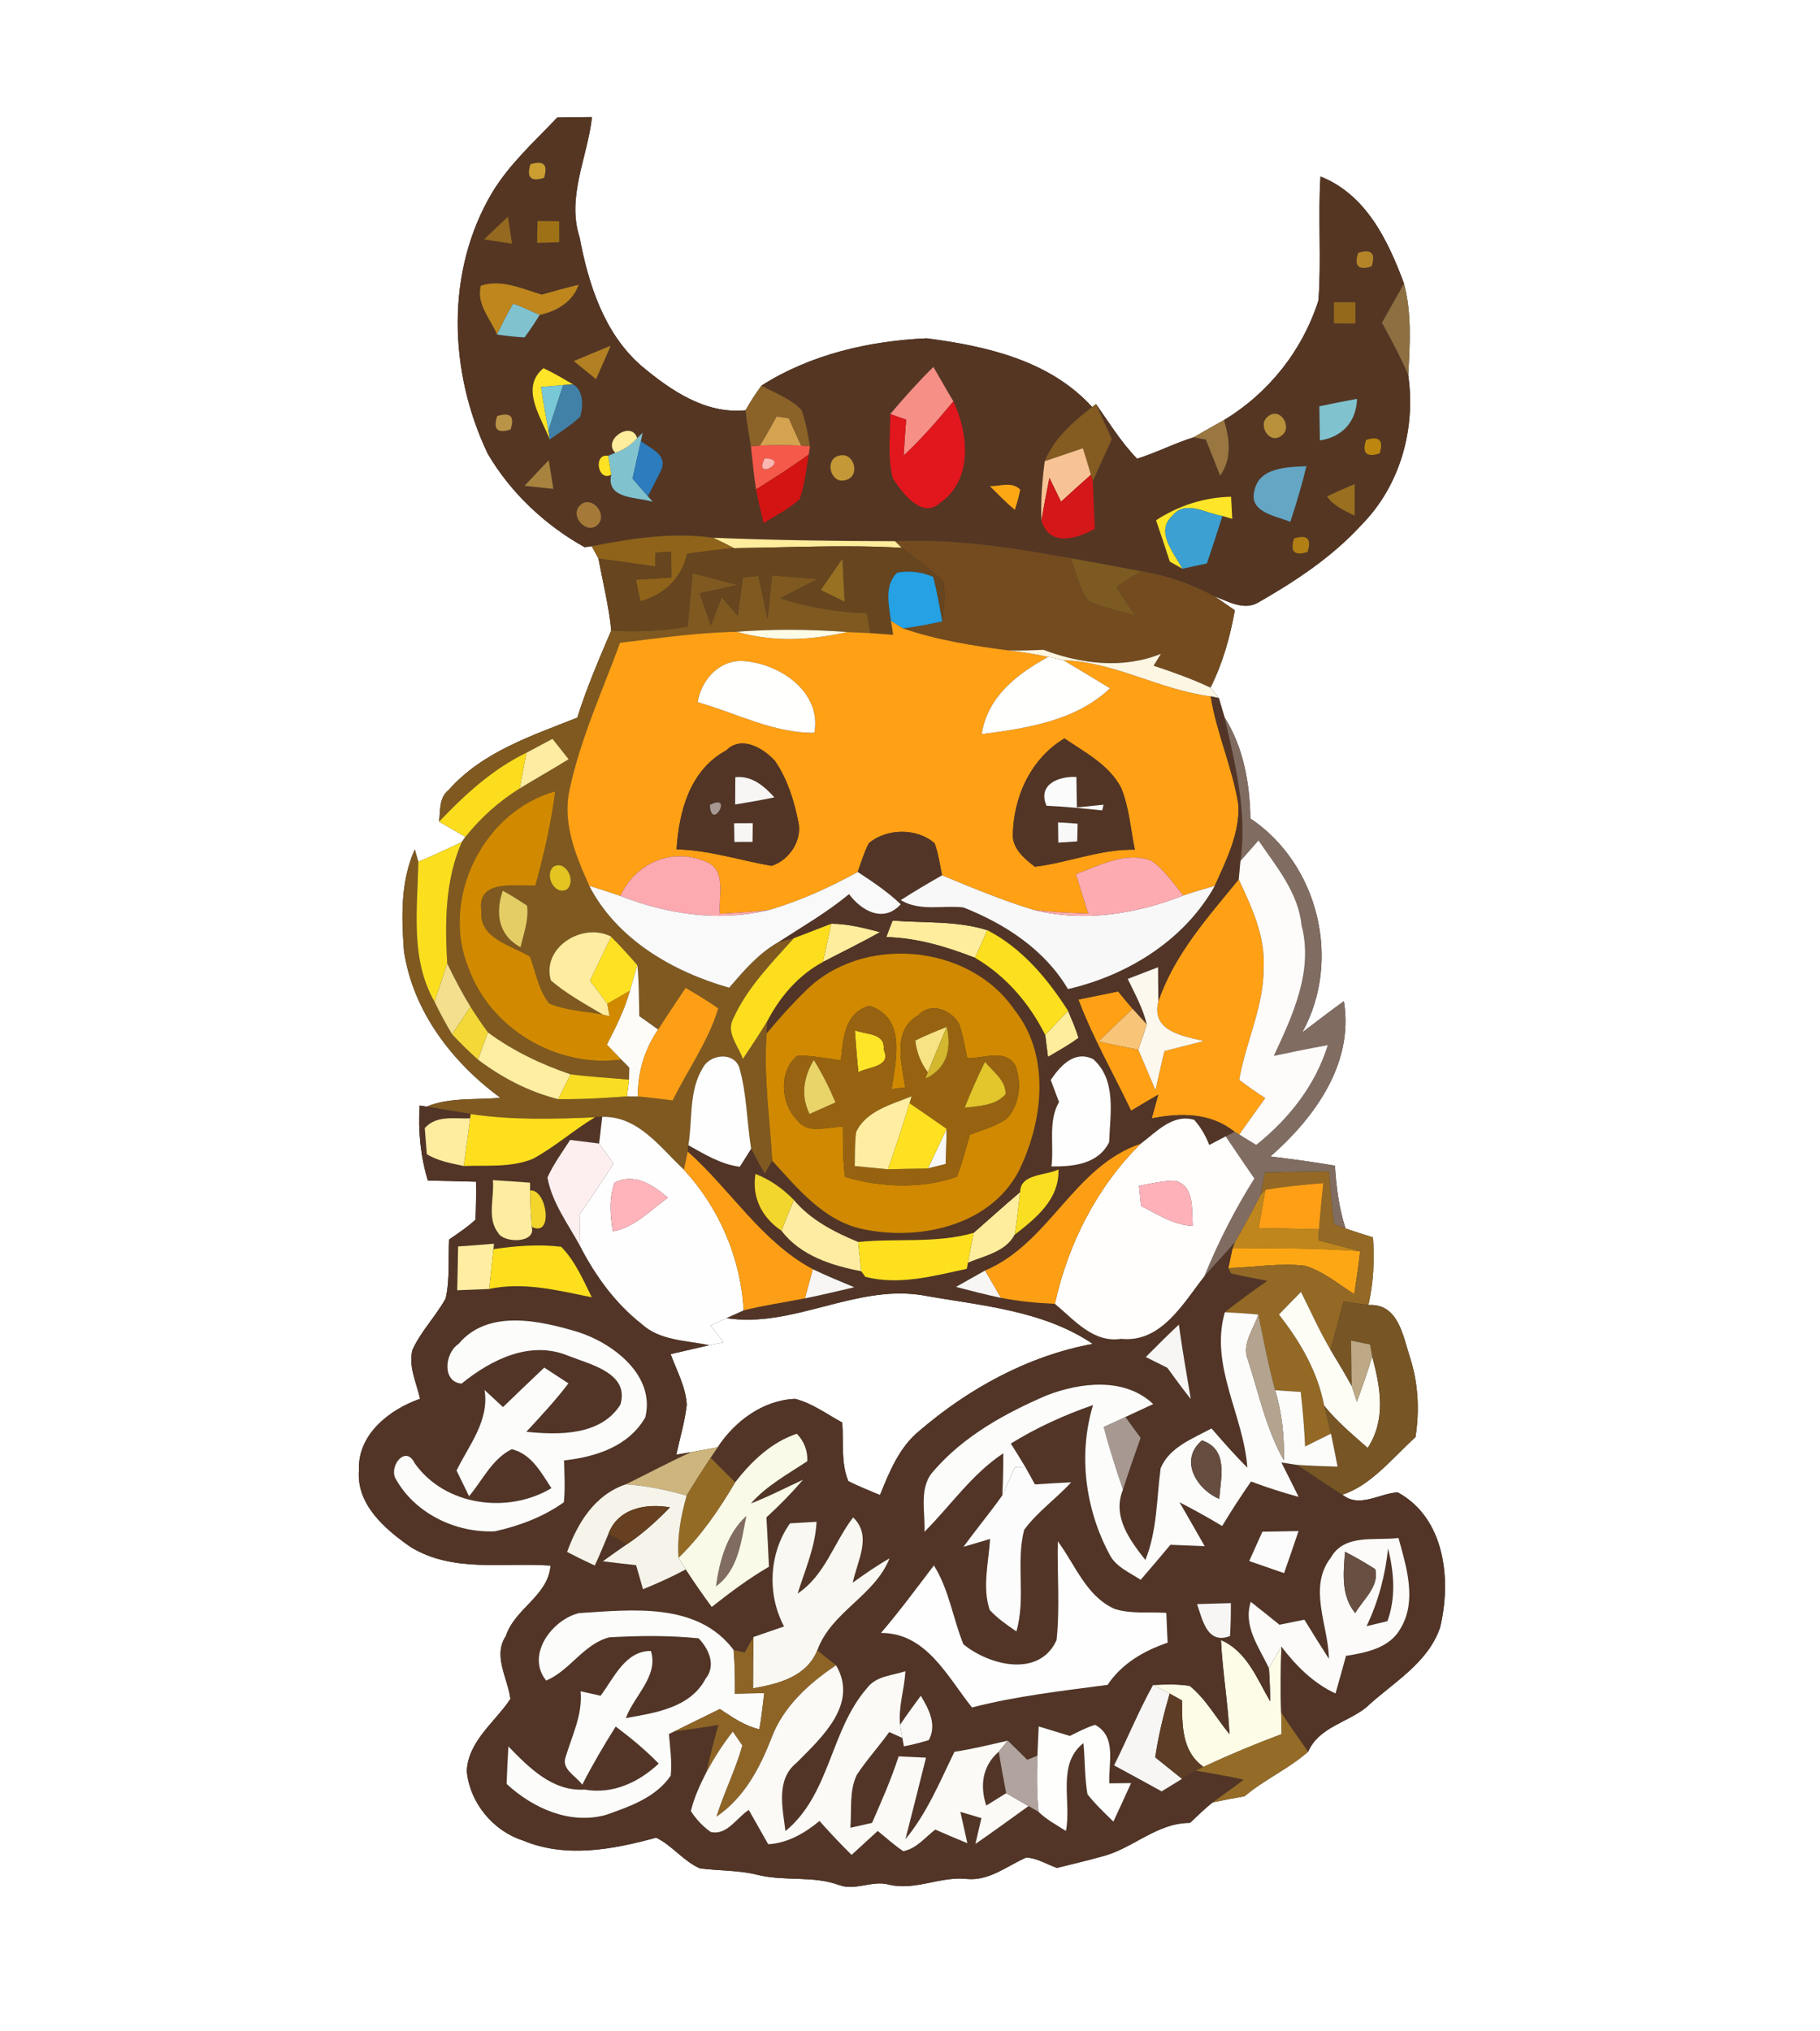 <?xml version="1.0" encoding="UTF-8" ?>
<!DOCTYPE svg PUBLIC "-//W3C//DTD SVG 1.1//EN" "http://www.w3.org/Graphics/SVG/1.1/DTD/svg11.dtd">
<svg width="224pt" height="250pt" viewBox="0 0 224 250" version="1.1" xmlns="http://www.w3.org/2000/svg">
<rect x="0" y="0" width="224" height="250" fill="#333333" stroke="none"/>
<g id="#ffffffff">
<path fill="#ffffff" opacity="1.00" d=" M 0.00 0.00 L 224.00 0.00 L 224.00 250.00 L 0.00 250.00 L 0.00 0.00 M 68.59 14.46 C 65.79 17.41 62.71 20.17 60.59 23.68 C 54.78 33.42 55.24 45.82 60.03 55.85 C 62.86 60.67 67.09 64.64 71.95 67.35 L 72.83 67.23 C 73.04 67.62 73.45 68.38 73.66 68.76 C 74.20 71.71 74.94 74.61 75.23 77.60 C 73.72 81.13 72.20 84.66 71.05 88.33 C 65.42 90.57 59.36 92.54 55.21 97.24 C 54.01 98.19 54.20 99.78 54.04 101.13 C 55.13 101.75 56.20 102.38 57.28 103.01 L 56.83 103.65 C 55.06 104.48 53.29 105.32 51.48 106.07 C 51.38 105.69 51.16 104.93 51.05 104.55 C 49.28 108.49 49.41 112.87 49.72 117.08 C 50.84 124.51 55.66 130.76 61.58 135.12 C 58.55 135.41 55.37 135.03 52.49 136.21 L 51.65 136.07 C 51.45 139.19 51.75 142.31 52.66 145.31 C 54.63 145.35 56.61 145.39 58.59 145.45 C 58.61 147.00 58.59 148.56 58.52 150.12 C 57.53 151.05 56.38 151.79 55.27 152.57 C 55.15 154.99 55.38 157.45 54.85 159.82 C 53.63 162.02 51.82 163.84 50.77 166.13 C 50.24 168.18 51.26 170.20 51.70 172.17 C 47.91 173.50 43.98 176.57 44.18 180.99 C 43.85 185.19 47.39 188.22 50.50 190.39 C 55.71 193.62 61.99 192.28 67.76 192.70 C 67.46 196.45 63.37 197.96 62.26 201.37 C 60.63 203.81 62.50 206.56 62.82 209.11 C 60.94 211.96 57.61 214.30 57.45 218.00 C 57.81 221.86 60.65 225.34 64.35 226.53 C 69.64 228.75 75.45 227.64 80.76 226.19 C 82.75 227.16 84.11 229.08 86.15 229.97 C 88.51 230.27 90.93 230.18 93.26 230.77 C 96.56 231.59 100.06 230.83 103.30 232.03 C 105.32 232.76 107.38 231.39 109.42 231.97 C 112.65 232.75 115.74 230.91 119.01 231.27 C 121.76 231.53 123.94 229.67 126.31 228.63 C 127.65 228.70 128.84 229.47 130.09 229.91 C 131.89 229.45 133.70 229.05 135.49 228.54 C 139.36 227.62 142.31 224.36 146.46 224.37 C 147.38 223.51 148.27 222.61 149.27 221.84 C 150.57 221.57 151.87 221.33 153.18 221.09 C 155.62 219.03 158.59 217.72 161.00 215.61 C 162.33 212.59 165.76 212.05 168.12 210.18 C 171.39 207.11 175.68 204.82 177.24 200.33 C 178.65 194.48 177.88 186.88 172.02 183.68 C 169.77 183.83 167.27 185.66 165.22 183.97 C 168.73 182.85 171.45 179.39 174.21 176.89 C 174.73 173.65 174.56 170.28 173.56 167.16 C 172.67 164.45 172.13 160.41 168.42 160.63 C 169.05 157.90 169.18 155.09 168.98 152.30 C 167.85 151.95 166.73 151.59 165.61 151.21 C 164.79 148.71 164.47 146.10 164.30 143.48 C 161.66 143.02 159.01 142.67 156.36 142.34 C 161.80 137.57 166.67 130.88 165.40 123.23 C 163.66 124.48 161.98 125.79 160.27 127.08 C 165.18 118.24 162.28 106.36 153.89 100.74 C 153.82 96.40 153.05 92.00 150.70 88.27 C 150.53 87.68 150.18 86.50 150.01 85.92 C 149.75 85.60 149.24 84.96 148.98 84.64 C 150.49 81.65 151.39 78.41 151.98 75.12 C 151.15 74.53 150.31 73.96 149.47 73.39 C 151.12 74.02 153.11 75.18 154.84 74.17 C 159.45 71.53 163.97 68.55 167.58 64.59 C 172.33 59.78 174.27 52.80 173.32 46.16 C 173.53 42.41 173.77 38.58 172.80 34.90 C 170.83 29.58 168.14 23.96 162.52 21.72 C 162.20 26.80 162.65 31.90 162.27 36.98 C 160.31 43.12 156.17 48.36 150.65 51.70 C 149.39 52.40 148.14 53.10 146.90 53.83 C 144.53 54.57 142.32 55.72 139.95 56.46 C 137.98 54.44 136.51 52.01 134.89 49.73 L 134.42 50.10 C 129.21 44.36 121.39 42.59 114.03 41.64 C 106.94 41.97 99.78 43.61 93.72 47.46 C 93.01 48.43 92.35 49.44 91.76 50.50 C 86.83 51.00 82.53 48.04 78.94 45.03 C 74.35 41.04 72.42 34.97 71.33 29.19 C 69.72 24.24 72.32 19.33 72.86 14.41 C 71.44 14.42 70.02 14.43 68.59 14.46 Z" />
<path fill="#ffffff" opacity="1.00" d=" M 89.40 162.24 C 97.57 163.50 105.21 158.12 113.43 159.41 C 120.59 160.70 128.29 161.22 134.49 165.41 C 126.52 166.89 119.23 170.90 113.12 176.14 C 110.67 178.16 109.46 181.15 108.31 184.02 C 107.00 183.47 105.68 182.95 104.41 182.31 C 103.47 180.03 103.84 177.48 103.66 175.09 C 101.76 174.06 99.98 172.72 97.87 172.18 C 93.93 172.33 90.44 174.92 88.33 178.14 C 87.23 178.33 86.14 178.53 85.05 178.74 C 84.60 178.82 83.70 178.97 83.24 179.05 C 83.68 177.00 84.29 174.99 84.53 172.90 C 84.40 170.70 83.28 168.70 82.54 166.67 C 84.13 166.31 85.72 165.94 87.31 165.57 C 87.74 165.48 88.61 165.30 89.05 165.22 C 88.52 164.52 87.98 163.83 87.45 163.14 C 88.10 162.84 88.75 162.54 89.40 162.24 Z" />
</g>
<g id="#553623ff">
<path fill="#553623" opacity="1.00" d=" M 68.59 14.46 C 70.02 14.43 71.44 14.42 72.86 14.41 C 72.32 19.33 69.72 24.24 71.33 29.19 C 72.42 34.97 74.35 41.04 78.94 45.03 C 82.53 48.04 86.83 51.00 91.76 50.50 C 91.90 51.99 92.17 53.46 92.42 54.94 C 92.61 56.71 92.78 58.48 93.05 60.24 C 93.32 61.63 93.64 63.00 93.97 64.38 C 95.49 63.46 97.09 62.65 98.41 61.45 C 99.04 59.68 99.23 57.79 99.54 55.94 L 99.69 54.94 C 99.43 53.43 99.19 51.91 98.65 50.47 C 97.32 49.04 95.39 48.39 93.72 47.46 C 99.78 43.61 106.94 41.97 114.03 41.64 C 121.39 42.59 129.21 44.36 134.42 50.10 C 132.05 51.91 129.73 53.95 128.58 56.77 C 128.27 59.20 128.07 61.65 128.18 64.10 C 129.18 67.37 132.55 66.31 134.76 65.09 C 134.66 63.15 134.59 61.21 134.50 59.27 C 135.24 57.51 136.05 55.79 136.85 54.06 C 136.19 52.62 135.54 51.17 134.89 49.73 C 136.51 52.01 137.98 54.44 139.95 56.46 C 142.32 55.72 144.53 54.57 146.90 53.83 C 147.28 53.90 148.03 54.04 148.41 54.11 C 149.00 55.59 149.59 57.07 150.17 58.55 C 151.66 56.47 151.34 54.01 150.65 51.70 C 156.17 48.36 160.31 43.12 162.27 36.98 C 162.65 31.90 162.20 26.80 162.52 21.72 C 168.14 23.96 170.83 29.58 172.80 34.90 C 171.89 36.51 170.98 38.12 170.08 39.72 C 171.24 41.83 172.38 43.95 173.32 46.16 C 174.27 52.80 172.33 59.78 167.58 64.59 C 163.97 68.55 159.45 71.53 154.84 74.17 C 153.11 75.18 151.12 74.02 149.47 73.39 C 146.67 71.87 143.63 70.80 140.48 70.31 C 137.58 69.77 134.68 69.21 131.77 68.70 C 124.65 67.40 117.43 66.27 110.17 66.61 C 102.70 66.60 95.23 66.49 87.77 66.19 C 82.76 65.49 77.74 66.25 72.83 67.23 L 71.95 67.35 C 67.09 64.64 62.86 60.67 60.03 55.85 C 55.24 45.82 54.78 33.42 60.59 23.68 C 62.71 20.17 65.79 17.41 68.59 14.46 M 65.28 20.22 C 64.78 21.85 65.34 22.41 66.96 21.89 C 67.47 20.26 66.91 19.71 65.28 20.22 M 59.56 29.47 C 60.43 29.60 62.15 29.87 63.02 30.00 C 62.89 29.17 62.64 27.50 62.52 26.66 C 61.53 27.59 60.54 28.53 59.56 29.47 M 66.15 27.19 C 66.14 27.87 66.12 29.23 66.10 29.90 C 66.79 29.88 68.16 29.84 68.84 29.81 C 68.84 29.17 68.83 27.87 68.82 27.23 C 68.16 27.22 66.82 27.20 66.15 27.19 M 167.16 31.12 C 166.63 32.75 167.19 33.30 168.81 32.79 C 169.34 31.15 168.78 30.60 167.16 31.12 M 59.18 35.16 C 58.59 37.41 60.35 39.23 61.17 41.17 C 62.30 41.35 63.42 41.47 64.56 41.53 C 65.22 40.64 65.83 39.72 66.42 38.77 C 68.54 38.28 70.45 37.21 71.22 35.05 C 69.70 35.42 68.19 35.83 66.68 36.26 C 64.26 35.55 61.73 34.32 59.18 35.16 M 164.17 37.20 C 164.17 37.85 164.17 39.16 164.17 39.81 C 164.84 39.81 166.16 39.82 166.82 39.82 C 166.82 39.16 166.82 37.86 166.82 37.20 C 166.16 37.20 164.83 37.20 164.17 37.20 M 70.61 44.44 C 71.30 45.00 72.67 46.11 73.36 46.67 C 73.97 45.30 74.58 43.93 75.17 42.55 C 73.65 43.17 72.13 43.80 70.61 44.44 M 67.65 54.10 C 68.92 53.19 70.28 52.37 71.41 51.28 C 71.79 50.03 71.84 48.06 70.54 47.32 C 69.34 46.62 68.15 45.90 66.89 45.32 C 63.94 47.75 66.64 51.38 67.65 54.10 M 109.57 50.96 C 109.57 53.58 109.23 56.28 109.87 58.85 C 111.02 60.64 113.50 64.02 115.77 61.84 C 119.77 59.04 119.20 53.31 117.34 49.40 C 116.50 48.00 115.70 46.57 114.88 45.16 C 113.01 47.00 111.27 48.96 109.57 50.96 M 162.38 50.01 C 162.40 51.41 162.42 52.81 162.45 54.21 C 165.20 53.80 166.94 51.90 167.02 49.09 C 165.47 49.38 163.92 49.68 162.38 50.01 M 61.19 51.21 C 60.66 52.84 61.21 53.39 62.84 52.87 C 63.37 51.24 62.82 50.69 61.19 51.21 M 156.11 51.22 C 154.66 52.20 156.23 54.80 157.71 53.63 C 159.15 52.65 157.59 50.04 156.11 51.22 M 75.73 55.73 L 74.85 56.10 C 72.98 55.78 73.56 59.35 75.23 58.43 C 74.56 61.47 78.40 61.16 80.33 61.76 L 79.74 61.08 C 80.14 60.29 80.95 58.72 81.35 57.93 C 82.24 55.97 80.10 55.25 78.88 54.29 L 79.10 53.26 L 78.42 53.93 C 77.74 51.69 74.09 54.14 75.73 55.73 M 168.13 54.15 C 167.61 55.78 168.17 56.33 169.80 55.81 C 170.31 54.18 169.76 53.63 168.13 54.15 M 103.28 56.08 C 101.41 56.50 102.21 59.63 104.05 59.10 C 105.98 58.68 105.15 55.55 103.28 56.08 M 64.55 59.80 C 65.44 59.90 67.22 60.09 68.11 60.18 C 67.96 59.30 67.68 57.53 67.54 56.64 C 66.53 57.69 65.54 58.74 64.55 59.80 M 154.40 60.34 C 153.63 63.08 157.03 63.49 158.81 64.23 C 159.56 61.97 160.24 59.69 160.79 57.38 C 158.48 57.50 155.02 57.48 154.40 60.34 M 121.83 59.83 C 122.82 60.83 123.81 61.85 124.90 62.76 C 125.17 61.94 125.40 61.12 125.57 60.28 C 124.59 59.21 123.07 59.88 121.83 59.83 M 163.32 61.10 C 164.14 62.29 165.48 62.85 166.73 63.48 C 166.73 62.51 166.73 60.55 166.73 59.58 C 165.58 60.06 164.44 60.57 163.32 61.10 M 142.28 64.04 C 142.86 65.73 143.44 67.43 143.98 69.13 C 144.37 69.35 145.14 69.79 145.53 70.00 C 146.28 69.84 147.79 69.52 148.54 69.35 C 149.20 67.41 149.83 65.47 150.45 63.51 C 150.75 63.60 151.36 63.77 151.66 63.86 C 151.63 63.18 151.56 61.82 151.52 61.14 C 148.21 61.21 145.05 62.23 142.28 64.04 M 71.37 62.21 C 70.07 63.51 72.20 65.91 73.58 64.57 C 74.87 63.28 72.75 60.84 71.37 62.21 M 159.27 66.27 C 158.75 67.90 159.30 68.46 160.93 67.94 C 161.45 66.31 160.90 65.76 159.27 66.27 Z" />
</g>
<g id="#cb9e32ff">
<path fill="#cb9e32" opacity="1.00" d=" M 65.28 20.22 C 66.91 19.71 67.47 20.26 66.96 21.89 C 65.34 22.41 64.78 21.85 65.28 20.22 Z" />
</g>
<g id="#95691fff">
<path fill="#95691f" opacity="1.00" d=" M 59.56 29.47 C 60.54 28.53 61.53 27.59 62.52 26.66 C 62.64 27.50 62.89 29.17 63.02 30.00 C 62.15 29.87 60.43 29.60 59.56 29.47 Z" />
</g>
<g id="#9e7117ff">
<path fill="#9e7117" opacity="1.00" d=" M 66.15 27.19 C 66.82 27.20 68.16 27.22 68.82 27.23 C 68.83 27.87 68.84 29.17 68.84 29.81 C 68.16 29.84 66.79 29.88 66.10 29.90 C 66.12 29.23 66.14 27.87 66.15 27.19 Z" />
</g>
<g id="#b48528ff">
<path fill="#b48528" opacity="1.00" d=" M 167.16 31.12 C 168.78 30.60 169.34 31.15 168.81 32.79 C 167.19 33.30 166.63 32.75 167.16 31.12 Z" />
</g>
<g id="#be861cff">
<path fill="#be861c" opacity="1.00" d=" M 59.18 35.16 C 61.73 34.32 64.26 35.55 66.68 36.26 C 68.19 35.83 69.70 35.42 71.22 35.05 C 70.45 37.21 68.54 38.28 66.42 38.77 C 65.34 38.28 64.27 37.77 63.16 37.38 C 62.42 38.60 61.81 39.89 61.17 41.17 C 60.35 39.23 58.59 37.41 59.18 35.16 Z" />
<path fill="#be861c" opacity="1.00" d=" M 155.15 147.05 L 155.74 146.45 C 155.46 148.01 155.19 149.58 154.92 151.15 C 157.39 151.20 159.86 151.25 162.34 151.30 C 162.33 151.64 162.30 152.33 162.29 152.67 C 163.69 153.05 165.11 153.39 166.53 153.76 L 167.40 154.00 C 162.17 153.64 156.93 153.60 151.69 153.67 L 151.97 152.91 C 153.09 150.99 154.14 149.03 155.15 147.05 Z" />
</g>
<g id="#8d6f41ff">
<path fill="#8d6f41" opacity="1.00" d=" M 172.80 34.90 C 173.77 38.58 173.53 42.41 173.32 46.16 C 172.38 43.95 171.24 41.83 170.08 39.72 C 170.98 38.12 171.89 36.51 172.80 34.90 Z" />
</g>
<g id="#81c2cfff">
<path fill="#81c2cf" opacity="1.00" d=" M 63.16 37.38 C 64.27 37.77 65.34 38.28 66.42 38.77 C 65.83 39.72 65.22 40.64 64.56 41.53 C 63.42 41.47 62.30 41.35 61.17 41.17 C 61.81 39.89 62.42 38.60 63.16 37.38 Z" />
<path fill="#81c2cf" opacity="1.00" d=" M 162.38 50.01 C 163.92 49.68 165.47 49.38 167.02 49.09 C 166.94 51.90 165.20 53.80 162.45 54.21 C 162.42 52.81 162.40 51.41 162.38 50.01 Z" />
<path fill="#81c2cf" opacity="1.00" d=" M 78.42 53.93 L 79.10 53.26 L 78.88 54.29 C 78.54 55.83 78.20 57.37 77.85 58.91 C 78.32 59.45 79.26 60.53 79.74 61.08 L 80.33 61.76 C 78.40 61.16 74.56 61.47 75.23 58.43 C 75.13 57.85 74.95 56.68 74.85 56.10 L 75.73 55.73 C 76.79 55.37 77.68 54.76 78.42 53.93 Z" />
</g>
<g id="#95691bff">
<path fill="#95691b" opacity="1.00" d=" M 164.17 37.20 C 164.83 37.20 166.16 37.20 166.82 37.20 C 166.82 37.86 166.82 39.16 166.82 39.82 C 166.16 39.82 164.84 39.81 164.17 39.81 C 164.17 39.16 164.17 37.85 164.17 37.20 Z" />
</g>
<g id="#b28023ff">
<path fill="#b28023" opacity="1.00" d=" M 70.61 44.44 C 72.13 43.80 73.65 43.17 75.17 42.55 C 74.58 43.93 73.97 45.30 73.36 46.67 C 72.67 46.11 71.30 45.00 70.61 44.44 Z" />
</g>
<g id="#ffe528ff">
<path fill="#ffe528" opacity="1.00" d=" M 67.65 54.10 C 66.64 51.38 63.94 47.75 66.89 45.32 C 68.15 45.90 69.34 46.62 70.54 47.32 L 69.32 47.39 C 68.64 47.45 67.28 47.57 66.60 47.63 C 66.84 49.43 67.19 51.21 67.50 53.00 L 67.65 54.10 Z" />
<path fill="#ffe528" opacity="1.00" d=" M 142.28 64.04 C 145.05 62.23 148.21 61.21 151.52 61.14 C 151.56 61.82 151.63 63.18 151.66 63.86 C 151.36 63.77 150.75 63.60 150.45 63.51 C 148.50 63.24 145.93 61.49 144.35 63.43 C 142.09 65.43 144.51 68.04 145.53 70.00 C 145.14 69.79 144.37 69.35 143.98 69.13 C 143.44 67.43 142.86 65.73 142.28 64.04 Z" />
<path fill="#ffe528" opacity="1.00" d=" M 105.21 126.80 C 106.56 127.38 108.99 127.09 108.76 129.19 C 109.76 131.34 106.93 131.28 105.64 131.98 C 105.47 130.25 105.33 128.53 105.21 126.80 Z" />
</g>
<g id="#f68f86ff">
<path fill="#f68f86" opacity="1.00" d=" M 109.57 50.96 C 111.27 48.96 113.01 47.00 114.88 45.16 C 115.70 46.57 116.50 48.00 117.34 49.40 C 115.41 51.72 113.44 54.01 111.22 56.07 C 111.31 54.60 111.41 53.13 111.53 51.66 C 111.04 51.48 110.06 51.13 109.57 50.96 Z" />
</g>
<g id="#79c8d7ff">
<path fill="#79c8d7" opacity="1.00" d=" M 66.60 47.63 C 67.28 47.57 68.64 47.45 69.32 47.39 C 68.71 49.26 68.08 51.12 67.50 53.00 C 67.19 51.21 66.84 49.43 66.60 47.63 Z" />
</g>
<g id="#4281a7ff">
<path fill="#4281a7" opacity="1.00" d=" M 69.32 47.39 L 70.54 47.32 C 71.84 48.06 71.79 50.03 71.41 51.28 C 70.28 52.37 68.92 53.19 67.65 54.10 L 67.50 53.00 C 68.08 51.12 68.71 49.26 69.32 47.39 Z" />
</g>
<g id="#8b6227ff">
<path fill="#8b6227" opacity="1.00" d=" M 91.76 50.50 C 92.35 49.44 93.01 48.43 93.72 47.46 C 95.39 48.39 97.32 49.04 98.65 50.47 C 99.19 51.91 99.43 53.43 99.69 54.94 L 98.59 54.84 C 98.07 53.73 97.57 52.61 97.08 51.49 C 96.70 51.44 95.96 51.32 95.59 51.26 C 94.92 52.46 94.26 53.66 93.55 54.84 L 92.42 54.94 C 92.17 53.46 91.90 51.99 91.76 50.50 Z" />
</g>
<g id="#e1171dff">
<path fill="#e1171d" opacity="1.00" d=" M 111.22 56.07 C 113.44 54.01 115.41 51.72 117.34 49.40 C 119.20 53.31 119.77 59.04 115.77 61.84 C 113.50 64.02 111.02 60.64 109.87 58.85 C 109.23 56.28 109.57 53.58 109.57 50.96 C 110.06 51.13 111.04 51.48 111.53 51.66 C 111.41 53.13 111.31 54.60 111.22 56.07 Z" />
</g>
<g id="#845b20ff">
<path fill="#845b20" opacity="1.00" d=" M 134.42 50.10 L 134.89 49.73 C 135.54 51.17 136.19 52.62 136.85 54.06 C 136.05 55.79 135.24 57.51 134.50 59.27 L 134.27 58.43 C 133.95 57.34 133.61 56.25 133.28 55.17 C 131.71 55.70 130.15 56.24 128.58 56.77 C 129.73 53.95 132.05 51.91 134.42 50.10 Z" />
</g>
<g id="#ba9446ff">
<path fill="#ba9446" opacity="1.00" d=" M 61.19 51.21 C 62.82 50.69 63.37 51.24 62.84 52.87 C 61.21 53.39 60.66 52.84 61.19 51.21 Z" />
</g>
<g id="#d5a350ff">
<path fill="#d5a350" opacity="1.00" d=" M 95.59 51.26 C 95.96 51.32 96.70 51.44 97.08 51.49 C 97.57 52.61 98.07 53.73 98.59 54.84 C 96.91 54.79 95.23 54.78 93.55 54.84 C 94.26 53.66 94.92 52.46 95.59 51.26 Z" />
</g>
<g id="#ba913bff">
<path fill="#ba913b" opacity="1.00" d=" M 156.11 51.22 C 157.59 50.04 159.15 52.65 157.71 53.63 C 156.23 54.80 154.66 52.20 156.11 51.22 Z" />
</g>
<g id="#9a7640ff">
<path fill="#9a7640" opacity="1.00" d=" M 150.65 51.70 C 151.34 54.01 151.66 56.47 150.17 58.55 C 149.59 57.07 149.00 55.59 148.41 54.11 C 148.03 54.04 147.28 53.90 146.90 53.83 C 148.14 53.10 149.39 52.40 150.65 51.70 Z" />
</g>
<g id="#fded9cff">
<path fill="#fded9c" opacity="1.00" d=" M 75.73 55.73 C 74.09 54.14 77.74 51.69 78.42 53.93 C 77.68 54.76 76.79 55.37 75.73 55.73 Z" />
<path fill="#fded9c" opacity="1.00" d=" M 87.77 66.19 C 95.23 66.49 102.70 66.60 110.17 66.61 C 110.37 66.82 110.79 67.23 111.00 67.43 C 104.12 67.03 97.23 67.39 90.34 67.47 C 89.49 67.02 88.63 66.60 87.77 66.19 Z" />
<path fill="#fded9c" opacity="1.00" d=" M 109.86 113.31 C 113.75 113.62 117.74 113.31 121.52 114.49 C 121.01 115.62 120.51 116.76 120.00 117.89 C 116.50 116.53 112.86 115.43 109.08 115.34 C 109.33 114.66 109.59 113.99 109.86 113.31 Z" />
<path fill="#fded9c" opacity="1.00" d=" M 102.31 113.70 C 104.35 113.70 106.34 114.22 108.31 114.73 C 106.00 116.04 103.62 117.18 101.28 118.41 C 101.62 116.84 101.96 115.27 102.31 113.70 Z" />
<path fill="#fded9c" opacity="1.00" d=" M 128.64 127.38 C 129.58 126.39 130.51 125.40 131.45 124.41 C 131.91 125.50 132.40 126.60 132.74 127.74 C 131.56 128.63 130.25 129.34 128.98 130.09 C 128.89 129.42 128.73 128.06 128.64 127.38 Z" />
<path fill="#fded9c" opacity="1.00" d=" M 125.56 146.72 C 125.34 148.47 125.18 150.22 124.90 151.96 C 123.78 154.11 121.17 154.56 119.13 155.43 C 119.36 154.20 119.59 152.98 119.82 151.75 C 121.73 150.08 123.62 148.37 125.56 146.72 Z" />
</g>
<g id="#bd860fff">
<path fill="#bd860f" opacity="1.00" d=" M 168.13 54.15 C 169.76 53.63 170.31 54.18 169.80 55.81 C 168.17 56.33 167.61 55.78 168.13 54.15 Z" />
</g>
<g id="#2c7cbeff">
<path fill="#2c7cbe" opacity="1.00" d=" M 78.88 54.29 C 80.10 55.25 82.24 55.97 81.35 57.93 C 80.95 58.72 80.14 60.29 79.74 61.08 C 79.26 60.53 78.32 59.45 77.85 58.91 C 78.20 57.37 78.54 55.83 78.88 54.29 Z" />
</g>
<g id="#f5594aff">
<path fill="#f5594a" opacity="1.00" d=" M 92.42 54.94 L 93.55 54.84 C 95.23 54.78 96.91 54.79 98.59 54.84 L 99.69 54.94 L 99.54 55.94 C 97.44 57.47 95.25 58.86 93.05 60.24 C 92.78 58.48 92.61 56.71 92.42 54.94 M 94.13 56.40 C 92.58 59.38 97.48 56.53 94.13 56.40 Z" />
</g>
<g id="#f8c394ff">
<path fill="#f8c394" opacity="1.00" d=" M 128.58 56.77 C 130.15 56.24 131.71 55.70 133.28 55.17 C 133.61 56.25 133.95 57.34 134.27 58.43 C 133.04 59.52 131.81 60.63 130.59 61.75 C 130.11 60.77 129.64 59.80 129.16 58.82 C 128.81 60.58 128.46 62.33 128.18 64.10 C 128.07 61.65 128.27 59.20 128.58 56.77 Z" />
</g>
<g id="#ffe123ff">
<path fill="#ffe123" opacity="1.00" d=" M 75.23 58.43 C 73.56 59.35 72.98 55.78 74.85 56.10 C 74.95 56.68 75.13 57.85 75.23 58.43 Z" />
<path fill="#ffe123" opacity="1.00" d=" M 75.22 115.28 C 76.34 116.41 77.42 117.58 78.45 118.79 C 78.15 119.84 77.84 120.89 77.54 121.94 C 76.84 122.34 75.44 123.16 74.74 123.56 C 74.04 122.60 73.33 121.65 72.61 120.72 C 73.47 118.90 74.34 117.09 75.22 115.28 Z" />
</g>
<g id="#fcb5b0ff">
<path fill="#fcb5b0" opacity="1.00" d=" M 94.13 56.40 C 97.48 56.53 92.58 59.38 94.13 56.40 Z" />
</g>
<g id="#d31412ff">
<path fill="#d31412" opacity="1.00" d=" M 93.05 60.24 C 95.25 58.86 97.44 57.47 99.54 55.94 C 99.23 57.79 99.04 59.68 98.41 61.45 C 97.09 62.65 95.49 63.46 93.97 64.38 C 93.64 63.00 93.32 61.63 93.05 60.24 Z" />
</g>
<g id="#c49737ff">
<path fill="#c49737" opacity="1.00" d=" M 103.28 56.08 C 105.15 55.55 105.98 58.68 104.05 59.10 C 102.21 59.63 101.41 56.50 103.28 56.08 Z" />
</g>
<g id="#a7833fff">
<path fill="#a7833f" opacity="1.00" d=" M 64.55 59.80 C 65.54 58.74 66.53 57.69 67.54 56.64 C 67.68 57.53 67.96 59.30 68.11 60.18 C 67.22 60.09 65.44 59.90 64.55 59.80 Z" />
</g>
<g id="#64a6c3ff">
<path fill="#64a6c3" opacity="1.00" d=" M 154.40 60.34 C 155.02 57.48 158.48 57.50 160.79 57.38 C 160.24 59.69 159.56 61.97 158.81 64.23 C 157.03 63.49 153.63 63.08 154.40 60.34 Z" />
</g>
<g id="#fea714ff">
<path fill="#fea714" opacity="1.00" d=" M 121.83 59.83 C 123.07 59.88 124.59 59.21 125.57 60.28 C 125.40 61.12 125.17 61.94 124.90 62.76 C 123.81 61.85 122.82 60.83 121.83 59.83 Z" />
<path fill="#fea714" opacity="1.00" d=" M 151.69 153.67 C 156.93 153.60 162.17 153.64 167.40 154.00 C 167.21 155.77 166.95 157.53 166.68 159.29 C 164.72 158.06 162.88 156.48 160.63 155.80 C 157.49 155.42 154.32 156.00 151.18 156.09 C 151.30 155.49 151.56 154.27 151.69 153.67 Z" />
</g>
<g id="#d41718ff">
<path fill="#d41718" opacity="1.00" d=" M 129.16 58.82 C 129.64 59.80 130.11 60.77 130.59 61.75 C 131.81 60.63 133.04 59.52 134.27 58.43 L 134.50 59.27 C 134.59 61.21 134.66 63.15 134.76 65.09 C 132.55 66.31 129.18 67.37 128.18 64.10 C 128.46 62.33 128.81 60.58 129.16 58.82 Z" />
</g>
<g id="#9a6f20ff">
<path fill="#9a6f20" opacity="1.00" d=" M 163.32 61.10 C 164.44 60.57 165.58 60.06 166.73 59.58 C 166.73 60.55 166.73 62.51 166.73 63.48 C 165.48 62.85 164.14 62.29 163.32 61.10 Z" />
</g>
<g id="#a57a38ff">
<path fill="#a57a38" opacity="1.00" d=" M 71.37 62.21 C 72.75 60.84 74.87 63.28 73.58 64.57 C 72.20 65.91 70.07 63.51 71.37 62.21 Z" />
</g>
<g id="#3ca1d2ff">
<path fill="#3ca1d2" opacity="1.00" d=" M 144.35 63.43 C 145.93 61.49 148.50 63.24 150.45 63.51 C 149.83 65.47 149.20 67.41 148.54 69.35 C 147.79 69.52 146.28 69.84 145.53 70.00 C 144.51 68.04 142.09 65.43 144.35 63.43 Z" />
</g>
<g id="#8f6319ff">
<path fill="#8f6319" opacity="1.00" d=" M 72.83 67.23 C 77.74 66.25 82.76 65.49 87.77 66.19 C 88.63 66.60 89.49 67.02 90.34 67.47 C 88.42 67.64 86.50 67.90 84.58 68.16 C 83.89 71.19 81.75 73.21 78.81 74.02 C 78.67 73.35 78.39 72.02 78.25 71.35 C 79.71 71.26 81.17 71.17 82.63 71.07 C 82.62 70.02 82.62 68.97 82.61 67.92 C 82.13 67.95 81.18 68.00 80.70 68.02 C 80.68 68.45 80.65 69.30 80.63 69.73 C 78.31 69.39 75.98 69.07 73.66 68.76 C 73.45 68.38 73.04 67.62 72.83 67.23 Z" />
</g>
<g id="#734b1fff">
<path fill="#734b1f" opacity="1.00" d=" M 110.17 66.61 C 117.43 66.27 124.65 67.40 131.77 68.70 C 132.40 70.48 132.86 72.37 133.93 73.96 C 135.79 74.78 137.80 75.21 139.75 75.77 C 138.95 74.61 138.12 73.48 137.42 72.26 C 138.41 71.56 139.43 70.91 140.48 70.31 C 143.63 70.80 146.67 71.87 149.47 73.39 C 150.31 73.96 151.15 74.53 151.98 75.12 C 151.39 78.41 150.49 81.65 148.98 84.64 C 146.72 83.57 144.35 82.73 141.98 81.94 C 142.21 81.58 142.65 80.85 142.88 80.48 C 138.20 82.37 133.03 81.73 128.42 79.98 C 126.97 80.05 125.52 80.10 124.08 80.05 C 119.71 79.48 115.32 78.78 111.14 77.35 C 112.76 77.15 114.37 76.83 115.97 76.48 C 116.14 74.85 116.46 73.16 116.06 71.54 C 114.48 70.04 112.68 68.80 111.00 67.43 C 110.79 67.23 110.37 66.82 110.17 66.61 Z" />
</g>
<g id="#b17f13ff">
<path fill="#b17f13" opacity="1.00" d=" M 159.27 66.27 C 160.90 65.76 161.45 66.31 160.93 67.94 C 159.30 68.46 158.75 67.90 159.27 66.27 Z" />
</g>
<g id="#67451eff">
<path fill="#67451e" opacity="1.00" d=" M 80.70 68.02 C 81.18 68.00 82.13 67.95 82.61 67.92 C 82.62 68.97 82.62 70.02 82.63 71.07 C 81.17 71.17 79.71 71.26 78.25 71.35 C 78.39 72.02 78.67 73.35 78.81 74.02 C 81.75 73.21 83.89 71.19 84.58 68.16 C 86.50 67.90 88.42 67.64 90.34 67.47 C 97.23 67.39 104.12 67.03 111.00 67.43 C 112.68 68.80 114.48 70.04 116.06 71.54 C 116.46 73.16 116.14 74.85 115.97 76.48 C 115.62 74.64 115.35 72.79 114.83 70.99 C 113.44 70.40 111.89 70.20 110.41 70.49 C 108.80 72.07 109.40 74.45 109.65 76.42 C 109.72 76.85 109.86 77.70 109.93 78.13 C 109.22 78.08 107.80 77.97 107.09 77.92 C 107.00 77.30 106.82 76.08 106.73 75.47 C 103.08 75.38 99.48 74.74 96.01 73.65 C 97.52 72.85 99.05 72.07 100.57 71.29 C 98.72 71.13 96.87 70.97 95.02 70.81 C 94.84 72.62 94.66 74.42 94.48 76.22 C 94.10 74.44 93.71 72.66 93.34 70.88 C 92.87 70.93 91.92 71.03 91.44 71.07 C 91.22 72.65 91.00 74.22 90.79 75.79 C 90.30 75.22 89.31 74.07 88.82 73.50 C 88.37 74.66 87.93 75.83 87.49 77.00 C 87.03 75.67 86.57 74.35 86.11 73.03 C 87.65 72.69 89.20 72.35 90.74 72.00 C 88.91 71.51 87.08 71.03 85.25 70.56 C 85.03 72.75 84.83 74.94 84.64 77.13 C 81.53 77.64 78.37 77.85 75.23 77.60 C 74.94 74.61 74.20 71.71 73.66 68.76 C 75.98 69.07 78.31 69.39 80.63 69.73 C 80.65 69.30 80.68 68.45 80.70 68.02 M 101.02 72.62 C 102.00 73.10 102.97 73.58 103.95 74.06 C 103.86 72.29 103.77 70.53 103.68 68.77 C 102.79 70.05 101.91 71.34 101.02 72.62 Z" />
</g>
<g id="#997123ff">
<path fill="#997123" opacity="1.00" d=" M 101.02 72.62 C 101.91 71.34 102.79 70.05 103.68 68.77 C 103.77 70.53 103.86 72.29 103.95 74.06 C 102.97 73.58 102.00 73.10 101.02 72.62 Z" />
</g>
<g id="#7d5a21ff">
<path fill="#7d5a21" opacity="1.00" d=" M 131.77 68.70 C 134.68 69.21 137.58 69.77 140.48 70.31 C 139.43 70.91 138.41 71.56 137.42 72.26 C 138.12 73.48 138.95 74.61 139.75 75.77 C 137.80 75.21 135.79 74.78 133.93 73.96 C 132.86 72.37 132.40 70.48 131.77 68.70 Z" />
</g>
<g id="#25a1e4ff">
<path fill="#25a1e4" opacity="1.00" d=" M 110.41 70.49 C 111.89 70.20 113.44 70.40 114.83 70.99 C 115.35 72.79 115.62 74.64 115.97 76.48 C 114.37 76.83 112.76 77.15 111.14 77.35 C 110.77 77.11 110.03 76.65 109.65 76.42 C 109.40 74.45 108.80 72.07 110.41 70.49 Z" />
</g>
<g id="#7f5920ff">
<path fill="#7f5920" opacity="1.00" d=" M 85.25 70.56 C 87.08 71.03 88.91 71.51 90.74 72.00 C 89.20 72.35 87.65 72.69 86.11 73.03 C 86.57 74.35 87.03 75.67 87.49 77.00 C 87.93 75.83 88.37 74.66 88.82 73.50 C 89.31 74.07 90.30 75.22 90.79 75.79 C 91.00 74.22 91.22 72.65 91.44 71.07 C 91.92 71.03 92.87 70.93 93.34 70.88 C 93.71 72.66 94.10 74.44 94.48 76.22 C 94.66 74.42 94.84 72.62 95.02 70.81 C 96.87 70.97 98.72 71.13 100.57 71.29 C 99.05 72.07 97.52 72.85 96.01 73.65 C 99.48 74.74 103.08 75.38 106.73 75.47 C 106.82 76.08 107.00 77.30 107.09 77.92 C 106.39 77.89 104.98 77.82 104.28 77.79 C 99.74 77.46 95.19 77.41 90.66 77.76 C 85.85 77.84 81.08 78.55 76.31 79.11 C 74.11 85.11 71.41 90.98 70.08 97.26 C 69.20 101.35 70.88 105.38 72.53 109.04 C 75.94 115.63 82.81 119.60 89.74 121.57 C 91.54 119.49 93.36 117.33 95.80 115.96 C 96.28 115.84 97.23 115.59 97.71 115.47 C 94.95 118.55 91.95 121.57 90.24 125.39 C 89.32 127.12 90.89 128.75 91.43 130.34 C 92.45 128.80 93.48 127.26 94.44 125.68 C 94.42 126.06 94.38 126.82 94.36 127.20 C 93.96 132.44 94.74 137.65 95.05 142.88 C 94.82 143.28 94.35 144.08 94.12 144.48 C 93.53 143.46 92.96 142.44 92.45 141.39 C 91.90 138.04 91.93 134.56 90.96 131.30 C 90.17 129.40 87.33 129.81 86.50 131.44 C 84.75 134.27 85.25 137.80 84.72 140.96 L 84.64 141.74 C 84.52 142.30 84.29 143.41 84.17 143.97 C 81.26 141.25 78.56 137.35 74.12 137.47 L 73.23 137.52 C 68.13 137.75 62.99 137.88 57.93 137.12 C 56.11 136.83 54.30 136.52 52.49 136.21 C 55.37 135.03 58.55 135.41 61.58 135.12 C 55.66 130.76 50.84 124.51 49.72 117.08 C 49.41 112.87 49.28 108.49 51.05 104.55 C 51.16 104.93 51.38 105.69 51.48 106.07 C 51.40 111.85 50.45 117.99 53.47 123.28 C 54.13 124.65 54.85 126.00 55.64 127.30 C 56.65 128.40 57.72 129.44 58.84 130.43 C 61.78 132.66 65.11 134.38 68.69 135.29 C 71.52 135.32 74.35 135.15 77.17 134.95 C 77.51 134.95 78.18 134.96 78.52 134.96 C 79.95 135.09 81.37 135.27 82.79 135.45 C 84.64 131.67 87.19 128.19 88.40 124.12 C 87.12 123.19 85.74 122.40 84.38 121.59 C 83.25 123.30 82.10 124.99 81.00 126.72 C 80.42 126.31 79.26 125.48 78.68 125.07 C 78.64 122.97 78.65 120.87 78.45 118.79 C 77.42 117.58 76.34 116.41 75.22 115.28 C 71.69 113.46 66.62 116.62 67.80 120.68 C 69.74 122.34 71.99 123.57 74.18 124.87 C 71.98 124.47 69.69 124.38 67.60 123.52 C 66.28 121.88 65.96 119.69 65.23 117.75 C 62.92 116.34 58.91 115.53 59.24 112.06 C 58.71 108.18 63.40 109.10 65.89 109.00 C 66.94 105.19 67.84 101.33 68.33 97.40 C 59.42 99.89 54.15 110.66 57.68 119.20 C 60.42 126.70 68.59 131.48 76.47 130.41 C 76.72 130.65 77.21 131.15 77.45 131.40 C 77.44 131.77 77.43 132.52 77.42 132.89 C 75.02 132.67 72.62 132.54 70.23 132.24 C 66.62 131.01 63.13 129.35 60.06 127.08 C 59.30 126.05 58.59 125.00 57.91 123.92 C 56.85 122.20 55.92 120.40 55.04 118.58 C 54.75 113.55 54.78 108.36 56.83 103.65 L 57.28 103.01 C 59.15 100.66 61.41 98.63 63.96 97.05 C 65.95 95.83 67.99 94.69 69.98 93.45 C 69.49 92.82 68.50 91.57 68.00 90.94 C 66.93 91.50 65.86 92.08 64.79 92.65 C 60.62 94.66 57.21 97.81 54.04 101.13 C 54.20 99.78 54.01 98.19 55.21 97.24 C 59.36 92.54 65.42 90.57 71.05 88.33 C 72.20 84.66 73.72 81.13 75.23 77.60 C 78.37 77.85 81.53 77.64 84.64 77.13 C 84.83 74.94 85.03 72.75 85.25 70.56 M 68.15 106.65 C 66.92 107.64 68.24 110.30 69.77 109.47 C 70.96 108.47 69.67 105.83 68.15 106.65 M 61.88 109.63 C 60.93 112.37 61.32 115.13 64.07 116.59 C 64.46 114.91 65.10 113.22 64.88 111.48 C 63.91 110.82 62.91 110.20 61.88 109.63 Z" />
</g>
<g id="#ffa015ff">
<path fill="#ffa015" opacity="1.00" d=" M 109.65 76.42 C 110.03 76.65 110.77 77.11 111.14 77.35 C 115.32 78.78 119.71 79.48 124.08 80.05 C 125.73 80.24 127.38 80.49 129.01 80.85 C 125.19 82.96 121.54 85.74 120.83 90.36 C 126.37 89.63 132.38 88.74 136.61 84.72 C 134.70 83.55 132.79 82.39 130.86 81.26 C 137.21 81.47 142.77 84.92 149.01 85.71 C 149.74 90.26 151.70 94.51 152.42 99.06 C 152.60 102.59 150.92 105.89 149.51 109.04 C 148.21 109.41 146.91 109.79 145.63 110.22 C 144.41 108.72 143.30 107.07 141.71 105.94 C 138.54 104.76 135.35 106.51 132.42 107.60 C 132.92 109.22 133.43 110.83 133.94 112.45 C 131.67 112.35 129.41 112.27 127.16 111.98 C 123.33 110.81 119.63 109.27 115.94 107.74 C 115.68 106.42 115.49 105.08 115.04 103.81 C 112.88 101.88 109.11 101.94 106.93 103.79 C 106.36 104.92 105.98 106.14 105.57 107.33 C 102.14 109.21 98.55 110.86 94.79 111.97 C 92.74 112.25 90.67 112.35 88.60 112.47 C 88.40 110.28 89.51 107.00 86.77 106.02 C 82.60 104.30 78.20 106.26 76.35 110.28 C 75.08 109.84 73.81 109.43 72.53 109.04 C 70.88 105.38 69.20 101.35 70.08 97.26 C 71.41 90.98 74.11 85.11 76.31 79.11 C 81.08 78.55 85.85 77.84 90.66 77.76 C 95.13 79.05 99.78 78.82 104.28 77.79 C 104.98 77.82 106.39 77.89 107.09 77.92 C 107.80 77.97 109.22 78.08 109.93 78.13 C 109.86 77.70 109.72 76.85 109.65 76.42 M 85.87 86.43 C 90.61 87.76 95.21 90.26 100.23 90.19 C 101.17 85.01 95.65 81.45 91.08 81.35 C 88.29 81.45 86.30 83.82 85.87 86.43 M 89.39 92.36 C 84.92 94.77 83.57 99.84 83.27 104.54 C 87.27 104.63 91.07 105.90 94.97 106.57 C 97.15 105.87 98.80 103.39 98.24 101.09 C 97.71 98.48 96.89 95.84 95.36 93.63 C 93.90 92.06 91.25 90.49 89.39 92.36 M 124.66 102.97 C 124.76 104.59 126.17 105.77 127.38 106.68 C 131.51 106.17 135.45 104.50 139.67 104.58 C 139.14 102.03 138.98 99.37 137.97 96.95 C 136.50 94.13 133.53 92.62 131.01 90.89 C 126.82 93.40 124.67 98.19 124.66 102.97 Z" />
<path fill="#ffa015" opacity="1.00" d=" M 142.57 123.24 C 144.54 117.45 148.67 112.88 152.46 108.23 C 154.04 111.61 155.72 115.17 155.53 119.01 C 155.59 123.83 153.33 128.23 152.52 132.91 C 153.56 133.70 154.63 134.45 155.73 135.16 C 154.65 136.65 153.59 138.14 152.53 139.64 L 151.95 139.32 C 149.00 136.93 145.28 136.96 141.75 137.66 C 142.02 136.69 142.28 135.71 142.55 134.74 C 141.43 135.39 140.32 136.05 139.21 136.72 C 137.04 132.16 134.51 127.77 132.72 123.03 C 134.35 122.69 135.98 122.36 137.62 122.03 C 138.20 122.75 138.80 123.46 139.40 124.17 C 137.99 125.50 136.59 126.84 135.19 128.19 C 136.82 128.54 138.46 128.88 140.10 129.20 C 140.81 130.85 141.51 132.51 142.21 134.17 C 142.57 132.56 142.93 130.97 143.31 129.37 C 144.93 128.95 146.55 128.54 148.17 128.13 C 145.52 127.52 141.64 126.92 142.57 123.24 Z" />
</g>
<g id="#fdfce7ff">
<path fill="#fdfce7" opacity="1.00" d=" M 90.66 77.76 C 95.19 77.41 99.74 77.46 104.28 77.79 C 99.78 78.82 95.13 79.05 90.66 77.76 Z" />
<path fill="#fdfce7" opacity="1.00" d=" M 150.27 201.86 C 153.47 203.26 154.69 206.61 156.33 209.41 C 156.32 208.04 156.27 206.67 156.17 205.31 C 156.68 204.43 157.19 203.55 157.71 202.67 C 157.63 205.37 157.58 208.07 157.68 210.77 C 157.70 211.44 157.72 212.77 157.74 213.44 C 154.48 214.66 151.26 216.00 148.11 217.47 C 145.40 215.51 145.50 212.30 145.48 209.30 C 145.10 209.09 144.34 208.66 143.96 208.45 C 143.45 208.19 142.43 207.65 141.92 207.39 C 143.42 207.33 144.94 207.26 146.43 207.51 C 148.44 209.14 149.69 211.47 151.32 213.44 C 151.13 209.56 150.46 205.73 150.27 201.86 Z" />
</g>
<g id="#fcf6e2ff">
<path fill="#fcf6e2" opacity="1.00" d=" M 124.08 80.05 C 125.52 80.10 126.97 80.05 128.42 79.98 C 133.03 81.73 138.20 82.37 142.88 80.48 C 142.65 80.85 142.21 81.58 141.98 81.94 C 144.35 82.73 146.72 83.57 148.98 84.64 C 149.24 84.96 149.75 85.60 150.01 85.92 L 149.01 85.71 C 142.77 84.92 137.21 81.47 130.86 81.26 C 130.40 81.15 129.47 80.95 129.01 80.85 C 127.38 80.49 125.73 80.24 124.08 80.05 Z" />
</g>
<g id="#fffffeff">
<path fill="#fffffe" opacity="1.00" d=" M 85.87 86.43 C 86.30 83.82 88.29 81.45 91.08 81.35 C 95.65 81.45 101.17 85.01 100.23 90.19 C 95.21 90.26 90.61 87.76 85.87 86.43 Z" />
<path fill="#fffffe" opacity="1.00" d=" M 129.01 80.85 C 129.47 80.95 130.40 81.15 130.86 81.26 C 132.79 82.39 134.70 83.55 136.61 84.72 C 132.38 88.74 126.37 89.63 120.83 90.36 C 121.54 85.74 125.19 82.96 129.01 80.85 Z" />
</g>
<g id="#523526ff">
<path fill="#523526" opacity="1.00" d=" M 149.01 85.71 L 150.01 85.92 C 150.18 86.50 150.53 87.68 150.70 88.27 C 152.05 94.06 153.51 100.00 152.67 105.98 C 152.62 106.54 152.51 107.67 152.46 108.23 C 148.67 112.88 144.54 117.45 142.57 123.24 C 142.55 121.84 142.53 120.44 142.53 119.05 C 141.29 119.53 140.04 120.01 138.80 120.49 C 139.68 122.32 140.67 124.11 141.15 126.10 C 140.71 125.62 139.84 124.66 139.40 124.17 C 138.80 123.46 138.20 122.75 137.62 122.03 C 135.98 122.36 134.35 122.69 132.72 123.03 C 134.51 127.77 137.04 132.16 139.21 136.72 C 140.32 136.05 141.43 135.39 142.55 134.74 C 142.28 135.71 142.02 136.69 141.75 137.66 C 145.28 136.96 149.00 136.93 151.95 139.32 C 151.67 139.46 151.12 139.73 150.85 139.87 C 150.18 140.22 149.50 140.58 148.83 140.93 C 148.39 139.78 147.78 138.75 146.99 137.84 C 144.32 137.05 142.32 139.34 140.39 140.78 C 132.15 143.55 129.17 153.04 121.24 156.38 C 120.05 157.06 118.85 157.73 117.66 158.40 C 119.50 158.87 121.34 159.36 123.20 159.75 C 125.39 160.17 127.61 160.39 129.83 160.48 C 132.22 162.45 134.53 165.32 137.99 164.79 C 142.93 165.30 145.60 160.42 148.22 157.10 C 149.44 155.68 150.75 154.33 151.97 152.91 L 151.69 153.67 C 151.56 154.27 151.30 155.49 151.18 156.09 L 151.52 156.74 C 153.00 157.09 154.48 157.36 155.97 157.65 C 154.21 158.90 152.43 160.15 150.75 161.52 C 148.86 168.10 153.06 174.18 153.52 180.64 C 151.97 179.11 150.53 177.46 149.11 175.82 C 146.81 177.07 143.94 178.11 142.85 180.71 C 142.34 184.50 142.43 188.39 140.97 192.01 C 139.04 189.56 136.86 186.63 138.21 183.35 C 138.89 181.21 139.63 179.09 140.38 176.98 C 139.91 176.34 138.98 175.06 138.51 174.41 C 139.65 173.88 140.79 173.35 141.93 172.82 C 138.42 169.49 132.97 170.14 128.80 171.76 C 123.71 173.95 118.66 176.74 114.98 180.97 C 113.02 183.00 113.90 186.02 113.78 188.54 C 117.01 185.31 119.61 181.44 123.48 178.88 C 123.49 180.61 123.45 182.33 123.36 184.06 C 121.83 186.22 120.14 188.25 118.58 190.39 C 119.67 190.06 120.77 189.74 121.86 189.42 C 121.68 192.30 120.87 195.35 121.81 198.16 C 122.76 199.20 123.93 200.00 125.09 200.80 C 126.29 196.72 125.00 192.36 126.05 188.30 C 127.68 186.08 129.98 184.47 131.84 182.45 C 130.35 182.52 128.87 182.61 127.38 182.71 C 127.08 182.17 126.48 181.09 126.18 180.55 C 125.60 179.58 125.01 178.63 124.41 177.68 C 127.59 175.71 131.00 174.16 134.53 172.94 C 132.67 179.07 133.58 185.81 136.60 191.41 C 137.40 192.90 139.05 193.56 140.39 194.45 C 141.62 193.02 142.85 191.59 144.05 190.14 C 145.45 190.20 146.86 190.26 148.27 190.31 C 147.25 188.49 146.20 186.71 145.17 184.90 C 146.95 185.83 148.71 186.79 150.42 187.83 C 151.54 185.96 152.73 184.14 153.97 182.35 C 155.89 183.07 157.84 183.70 159.83 184.24 C 159.13 182.82 158.42 181.42 157.71 180.01 C 158.19 180.08 159.13 180.23 159.60 180.30 C 161.50 181.49 163.30 182.83 165.22 183.97 C 167.27 185.66 169.77 183.83 172.02 183.68 C 177.88 186.88 178.65 194.48 177.24 200.33 C 175.68 204.82 171.39 207.11 168.12 210.18 C 165.76 212.05 162.33 212.59 161.00 215.61 C 159.87 214.01 158.74 212.41 157.68 210.77 C 157.58 208.07 157.63 205.37 157.71 202.67 C 159.51 205.03 161.63 207.17 164.37 208.44 C 164.81 206.90 165.24 205.36 165.66 203.81 C 168.12 203.42 171.01 202.86 172.35 200.48 C 174.44 197.03 173.10 192.88 172.12 189.30 C 169.27 189.68 165.48 188.72 163.78 191.74 C 160.95 195.42 163.50 200.08 163.56 204.18 C 162.53 202.58 161.53 200.97 160.54 199.36 C 159.51 199.56 158.49 199.77 157.47 199.98 C 156.30 199.03 155.13 198.09 153.94 197.16 C 152.98 200.17 154.95 202.73 156.17 205.31 C 156.27 206.67 156.32 208.04 156.33 209.41 C 154.69 206.61 153.47 203.26 150.27 201.86 C 150.46 205.73 151.13 209.56 151.32 213.44 C 149.69 211.47 148.44 209.14 146.43 207.51 C 144.94 207.26 143.42 207.33 141.92 207.39 C 140.14 210.60 138.76 214.01 137.12 217.29 C 139.07 218.35 141.03 219.41 142.97 220.49 C 143.60 220.11 144.85 219.33 145.48 218.95 C 145.90 218.70 146.75 218.20 147.17 217.95 C 149.15 218.28 151.13 218.61 153.08 219.05 C 151.83 220.01 150.53 220.90 149.27 221.84 C 148.27 222.61 147.38 223.51 146.46 224.37 C 142.31 224.36 139.36 227.62 135.49 228.54 C 133.70 229.05 131.89 229.45 130.09 229.91 C 128.84 229.47 127.65 228.70 126.31 228.63 C 123.94 229.67 121.76 231.53 119.01 231.27 C 115.74 230.91 112.65 232.75 109.42 231.97 C 107.38 231.39 105.32 232.76 103.30 232.03 C 100.06 230.83 96.56 231.59 93.26 230.77 C 90.93 230.18 88.51 230.27 86.15 229.97 C 84.11 229.08 82.75 227.16 80.76 226.19 C 75.45 227.64 69.64 228.75 64.35 226.53 C 60.65 225.34 57.81 221.86 57.45 218.00 C 57.61 214.30 60.94 211.96 62.82 209.11 C 62.50 206.56 60.63 203.81 62.26 201.37 C 63.37 197.96 67.46 196.45 67.76 192.70 C 61.99 192.28 55.71 193.62 50.50 190.39 C 47.39 188.22 43.85 185.19 44.18 180.99 C 43.98 176.57 47.91 173.50 51.70 172.17 C 51.26 170.20 50.24 168.18 50.77 166.13 C 51.82 163.84 53.63 162.02 54.85 159.82 C 55.38 157.45 55.15 154.99 55.27 152.57 C 56.38 151.79 57.53 151.05 58.52 150.12 C 58.59 148.56 58.61 147.00 58.59 145.45 C 56.61 145.39 54.63 145.35 52.66 145.31 C 51.75 142.31 51.45 139.19 51.65 136.07 L 52.49 136.21 C 54.30 136.52 56.11 136.83 57.93 137.12 L 57.86 137.65 C 55.95 137.73 53.72 137.22 52.28 138.85 C 52.34 139.65 52.46 141.26 52.53 142.06 C 53.90 142.91 55.53 143.19 57.08 143.52 C 59.90 143.41 62.88 143.73 65.55 142.65 C 68.27 141.20 70.58 139.10 73.23 137.52 L 74.12 137.47 C 74.03 138.29 73.83 139.93 73.74 140.75 C 72.55 140.60 71.35 140.45 70.17 140.31 C 69.20 141.82 68.12 143.28 67.38 144.93 C 67.94 148.05 69.93 150.66 71.41 153.39 C 73.29 157.03 75.73 160.41 78.97 162.95 C 81.22 165.03 84.48 164.96 87.31 165.57 C 85.72 165.94 84.13 166.31 82.54 166.67 C 83.28 168.70 84.40 170.70 84.53 172.90 C 84.29 174.99 83.68 177.00 83.24 179.05 C 83.70 178.97 84.60 178.82 85.05 178.74 C 82.34 179.97 79.70 181.39 77.02 182.70 C 73.21 183.98 71.09 187.44 69.80 191.02 C 70.92 191.60 72.05 192.16 73.20 192.69 C 73.82 191.41 74.32 190.09 74.88 188.80 C 75.45 189.12 76.58 189.77 77.14 190.09 C 76.15 190.77 75.17 191.46 74.20 192.17 C 75.56 192.34 76.93 192.50 78.29 192.65 C 78.50 193.39 78.93 194.87 79.14 195.61 C 80.93 194.88 82.70 194.08 84.40 193.17 C 85.42 194.74 86.49 196.28 87.60 197.79 C 89.85 196.01 92.15 194.29 94.64 192.84 C 94.55 190.81 94.45 188.78 94.33 186.76 C 95.92 185.31 97.43 183.77 98.83 182.14 C 96.70 183.11 94.62 184.21 92.42 185.05 C 94.36 182.85 96.95 181.45 99.36 179.85 C 99.41 178.55 98.98 177.42 98.07 176.47 C 94.93 177.52 92.47 179.88 90.48 182.45 C 89.48 181.44 88.47 180.43 87.46 179.43 C 87.68 179.11 88.11 178.46 88.33 178.14 C 90.44 174.92 93.93 172.33 97.87 172.18 C 99.98 172.72 101.76 174.06 103.66 175.09 C 103.84 177.48 103.47 180.03 104.41 182.31 C 105.68 182.95 107.00 183.47 108.31 184.02 C 109.46 181.15 110.67 178.16 113.12 176.14 C 119.23 170.90 126.52 166.89 134.49 165.41 C 128.29 161.22 120.59 160.70 113.43 159.41 C 105.21 158.12 97.57 163.50 89.40 162.24 C 89.93 162.00 91.00 161.52 91.53 161.28 C 94.01 160.67 96.55 160.30 99.06 159.81 C 101.10 159.40 103.12 158.91 105.14 158.44 C 103.43 157.73 101.71 157.03 100.04 156.22 C 93.69 152.82 89.92 146.42 84.64 141.74 L 84.72 140.96 C 86.72 142.07 88.73 143.32 91.05 143.61 C 91.40 143.05 92.10 141.94 92.45 141.39 C 92.96 142.44 93.53 143.46 94.12 144.48 C 94.35 144.08 94.82 143.28 95.05 142.88 C 98.17 146.27 101.33 150.21 106.07 151.26 C 113.02 152.78 121.74 150.95 125.34 144.23 C 128.39 138.12 129.37 129.92 124.83 124.26 C 119.24 116.08 105.95 114.99 99.06 122.05 C 97.39 123.67 95.85 125.41 94.36 127.20 C 94.38 126.82 94.42 126.06 94.44 125.68 C 96.00 122.68 98.27 120.02 101.28 118.41 C 103.62 117.18 106.00 116.04 108.31 114.73 C 106.34 114.22 104.35 113.70 102.31 113.70 C 100.77 114.28 99.25 114.90 97.71 115.47 C 97.23 115.59 96.28 115.84 95.80 115.96 C 98.74 114.05 101.79 112.30 104.50 110.05 C 106.02 112.11 108.74 113.65 110.86 111.30 C 109.26 109.78 107.42 108.54 105.57 107.33 C 105.98 106.14 106.36 104.92 106.93 103.79 C 109.11 101.94 112.88 101.88 115.04 103.81 C 115.49 105.08 115.68 106.42 115.94 107.74 C 114.22 108.72 112.52 109.73 110.86 110.79 C 113.25 112.22 115.98 111.39 118.57 111.69 C 123.70 113.71 128.58 116.89 131.44 121.74 C 138.79 120.04 145.77 115.73 149.51 109.04 C 150.92 105.89 152.60 102.59 152.42 99.06 C 151.70 94.51 149.74 90.26 149.01 85.71 M 109.86 113.31 C 109.59 113.99 109.33 114.66 109.08 115.34 C 112.86 115.43 116.50 116.53 120.00 117.89 C 123.79 120.10 126.69 123.49 128.64 127.38 C 128.73 128.06 128.89 129.42 128.98 130.09 C 130.25 129.34 131.56 128.63 132.74 127.74 C 132.40 126.60 131.91 125.50 131.45 124.41 C 128.89 120.41 125.80 116.72 121.52 114.49 C 117.74 113.31 113.75 113.62 109.86 113.31 M 129.32 132.93 C 129.66 133.83 130.00 134.73 130.34 135.64 C 128.96 138.05 129.75 140.93 129.41 143.57 C 132.12 143.60 135.16 143.29 136.51 140.58 C 136.63 137.16 137.45 132.93 134.55 130.37 C 132.24 129.23 130.50 131.19 129.32 132.93 M 125.56 146.72 C 123.62 148.37 121.73 150.08 119.82 151.75 C 115.19 153.08 110.34 152.38 105.62 152.87 C 102.68 151.65 99.78 150.17 97.70 147.69 C 96.35 146.30 94.78 145.19 92.98 144.49 C 92.51 147.43 93.80 149.88 96.19 151.49 C 98.50 154.55 102.39 155.78 106.00 156.47 L 106.50 157.16 C 110.67 158.23 114.91 157.05 118.99 156.17 L 119.13 155.43 C 121.17 154.56 123.78 154.11 124.90 151.96 C 127.52 149.93 130.40 147.62 130.27 143.94 C 128.73 144.72 125.56 144.44 125.56 146.72 M 60.66 145.26 C 60.87 147.36 59.90 149.94 61.29 151.71 C 61.93 153.04 66.04 153.07 65.44 151.00 C 68.19 152.40 67.30 146.28 65.24 146.53 L 65.24 145.57 C 63.71 145.45 62.18 145.35 60.66 145.26 M 56.38 153.42 C 56.35 155.22 56.32 157.02 56.27 158.81 C 57.58 158.75 58.90 158.70 60.21 158.65 C 64.45 157.74 68.70 158.84 72.84 159.68 C 71.76 157.51 70.79 155.21 69.07 153.46 C 66.29 153.12 63.48 153.35 60.73 153.75 L 60.80 153.08 C 59.33 153.21 57.86 153.32 56.38 153.42 M 56.44 165.42 C 54.75 166.48 54.35 170.10 56.81 170.30 C 60.46 167.34 65.27 164.92 69.98 166.89 C 72.65 167.95 77.50 169.00 76.36 172.88 C 73.96 176.72 68.77 176.64 64.78 176.23 C 66.57 174.30 68.37 172.37 69.96 170.27 C 68.97 169.62 67.98 168.97 66.99 168.33 C 65.29 169.94 63.59 171.56 61.91 173.19 C 61.15 172.49 60.40 171.79 59.64 171.09 C 60.23 174.90 57.75 177.81 56.19 181.00 C 56.57 181.79 57.34 183.37 57.73 184.16 C 59.40 182.19 60.57 179.56 62.99 178.37 C 65.43 178.98 66.59 181.24 67.87 183.17 C 62.49 186.39 54.73 185.35 51.03 180.09 C 49.97 177.87 47.95 180.30 48.63 181.89 C 50.99 186.26 56.06 188.70 60.92 188.48 C 63.92 187.81 66.89 186.70 69.40 184.90 C 69.57 183.19 69.47 181.47 69.42 179.76 C 73.31 179.32 77.34 178.06 79.42 174.46 C 80.69 169.32 75.49 165.34 71.14 163.95 C 66.44 162.54 60.05 161.09 56.44 165.42 M 141.02 167.03 C 141.69 167.36 143.01 168.02 143.67 168.35 C 144.61 169.65 145.56 170.95 146.56 172.21 C 146.04 169.15 145.51 166.10 145.09 163.04 C 143.70 164.34 142.36 165.68 141.02 167.03 M 97.23 187.50 C 94.64 191.17 94.39 196.24 96.50 200.19 C 95.25 200.63 93.99 201.06 92.73 201.49 C 92.37 202.12 92.01 202.76 91.65 203.40 C 91.31 203.32 90.63 203.16 90.29 203.08 C 85.83 197.15 77.76 198.14 71.26 198.55 C 67.96 199.34 64.68 203.70 67.22 206.85 C 70.16 205.62 71.82 202.35 74.99 201.53 C 78.64 201.32 82.33 201.28 85.98 201.65 C 87.26 202.97 88.15 205.00 86.84 206.63 C 84.93 210.23 80.63 210.82 77.03 211.47 C 78.02 208.73 81.09 206.30 80.11 203.21 C 76.95 203.18 75.55 206.55 73.92 208.72 C 73.31 208.58 72.08 208.30 71.46 208.17 C 71.72 211.01 70.43 213.57 69.63 216.22 C 69.03 217.78 70.92 218.59 71.66 219.67 C 72.91 217.22 74.31 214.84 75.78 212.51 C 77.64 213.91 79.44 215.39 81.07 217.07 C 78.60 219.39 75.40 220.88 71.95 220.27 C 67.97 220.51 65.12 217.57 62.57 214.96 C 62.48 216.49 62.41 218.03 62.35 219.57 C 65.58 222.56 70.12 224.61 74.56 223.39 C 77.49 222.36 80.74 221.24 82.55 218.55 C 82.72 216.84 82.47 215.13 82.33 213.43 L 82.97 213.12 C 84.80 212.88 86.62 212.62 88.43 212.31 C 87.86 214.21 87.39 216.13 86.97 218.08 C 86.18 219.62 85.44 221.22 85.03 222.91 C 85.66 223.91 86.50 224.79 87.46 225.48 C 89.47 225.97 90.67 223.71 92.16 222.78 C 92.95 224.19 93.76 225.58 94.55 227.00 C 96.97 226.85 99.04 225.64 100.86 224.13 C 102.13 225.57 103.45 226.96 104.81 228.31 C 105.89 227.32 106.96 226.34 108.03 225.36 C 109.07 226.20 110.06 227.11 111.17 227.85 C 112.80 227.54 113.86 226.15 115.11 225.19 C 116.42 225.76 117.73 226.33 119.06 226.87 C 118.78 225.58 118.49 224.29 118.20 223.01 C 119.06 223.27 119.93 223.53 120.79 223.78 C 120.61 224.58 120.24 226.17 120.05 226.96 C 122.26 225.45 124.41 223.85 126.59 222.30 C 126.90 222.47 127.50 222.82 127.81 223.00 C 128.80 223.96 130.02 224.62 131.19 225.36 C 131.91 221.77 130.02 217.14 133.35 214.55 C 133.54 216.64 133.49 218.76 133.84 220.84 C 134.79 222.06 135.93 223.12 137.03 224.21 C 137.76 222.63 138.50 221.06 139.21 219.47 C 138.54 219.48 137.20 219.50 136.53 219.50 C 136.41 217.00 137.48 213.76 134.78 212.30 C 133.69 212.63 132.68 213.17 131.67 213.67 C 130.39 213.28 129.11 212.87 127.84 212.50 C 127.80 213.40 127.72 215.20 127.68 216.10 C 127.37 216.23 126.73 216.48 126.42 216.60 C 125.63 215.80 124.84 215.02 124.03 214.25 C 121.85 214.75 119.68 215.28 117.47 215.62 C 115.67 219.31 114.09 223.18 111.44 226.37 C 112.29 223.02 113.14 219.68 113.97 216.34 C 112.84 216.28 111.72 216.23 110.60 216.18 C 109.70 218.99 108.50 221.68 107.33 224.37 C 106.66 224.52 105.32 224.82 104.66 224.97 C 104.84 222.81 104.49 220.48 105.45 218.46 C 106.66 216.62 108.16 214.98 109.44 213.19 C 109.84 213.37 110.65 213.73 111.06 213.91 L 111.25 214.95 C 112.28 214.75 113.30 214.49 114.31 214.18 C 115.35 212.29 114.31 210.36 113.33 208.72 C 112.46 209.89 111.60 211.08 110.78 212.29 C 110.54 210.08 111.33 207.90 111.43 205.70 C 109.82 206.24 107.83 206.28 106.73 207.76 C 102.18 212.93 102.19 220.85 96.67 225.38 C 96.33 222.59 95.46 219.05 98.01 217.00 C 101.10 213.89 105.71 209.75 102.90 204.97 C 102.13 204.36 101.35 203.75 100.59 203.13 C 102.32 198.36 107.63 196.46 109.48 191.81 C 107.91 192.71 106.42 193.74 104.96 194.80 C 105.49 192.13 107.40 189.06 105.00 186.77 C 102.64 189.84 101.54 193.91 98.17 196.14 C 99.08 193.23 100.35 190.40 100.50 187.31 C 99.68 187.36 98.04 187.45 97.23 187.50 M 155.37 188.53 C 154.83 189.73 154.29 190.93 153.75 192.14 C 155.18 192.63 156.61 193.13 158.04 193.63 C 158.65 191.91 159.23 190.18 159.82 188.45 C 158.33 188.47 156.85 188.50 155.37 188.53 M 130.19 189.71 C 130.11 193.76 130.46 197.83 130.04 201.87 C 127.91 206.55 121.75 204.99 118.57 202.38 C 117.27 199.18 116.81 195.65 114.94 192.68 C 112.81 195.48 110.72 198.32 108.43 200.99 C 114.03 200.98 116.60 206.38 119.63 210.16 C 125.10 208.75 130.73 208.12 136.32 207.38 C 138.06 204.76 140.79 203.18 143.71 202.19 C 143.65 200.97 143.59 199.74 143.55 198.52 C 141.43 198.37 139.22 198.69 137.18 198.03 C 133.68 196.48 132.34 192.59 130.19 189.71 M 147.33 197.44 C 148.01 199.40 148.58 202.45 151.39 201.37 C 151.47 200.02 151.50 198.67 151.49 197.32 C 150.45 197.35 148.37 197.41 147.33 197.44 Z" />
<path fill="#523526" opacity="1.00" d=" M 170.84 190.59 C 171.57 193.54 171.82 196.63 170.76 199.54 C 170.12 199.69 168.83 200.00 168.19 200.16 C 169.64 197.14 170.49 193.91 170.84 190.59 Z" />
<path fill="#523526" opacity="1.00" d=" M 121.39 222.24 C 120.58 219.81 120.90 217.34 122.93 215.60 C 123.19 217.31 123.52 219.01 123.84 220.71 C 123.23 221.10 122.00 221.86 121.39 222.24 Z" />
</g>
<g id="#816c62ff">
<path fill="#816c62" opacity="1.00" d=" M 150.70 88.27 C 153.05 92.00 153.82 96.40 153.89 100.74 C 162.28 106.36 165.18 118.24 160.27 127.08 C 161.98 125.79 163.66 124.48 165.40 123.23 C 166.67 130.88 161.80 137.57 156.36 142.34 C 159.01 142.67 161.66 143.02 164.30 143.48 C 164.47 146.10 164.79 148.71 165.61 151.21 C 165.26 151.08 164.55 150.81 164.20 150.68 C 163.91 148.52 163.75 146.34 163.57 144.18 C 160.94 144.21 158.32 144.25 155.70 144.31 C 155.56 145.00 155.28 146.37 155.15 147.05 C 154.14 149.03 153.09 150.99 151.97 152.91 C 150.75 154.33 149.44 155.68 148.22 157.10 C 149.92 152.92 151.97 148.88 154.38 145.06 C 153.19 143.33 152.02 141.60 150.85 139.87 C 151.12 139.73 151.67 139.46 151.95 139.32 L 152.53 139.64 C 153.05 139.96 154.09 140.60 154.61 140.92 C 158.63 137.71 161.88 133.61 163.42 128.64 C 161.20 129.04 158.99 129.49 156.78 129.96 C 159.09 124.99 161.67 119.52 160.20 113.92 C 159.79 109.86 157.10 106.68 154.89 103.45 C 154.15 104.30 153.41 105.14 152.67 105.98 C 153.51 100.00 152.05 94.06 150.70 88.27 Z" />
<path fill="#816c62" opacity="1.00" d=" M 88.12 195.25 C 88.57 192.09 89.43 188.83 91.86 186.58 C 91.22 189.67 90.90 193.26 88.12 195.25 Z" />
</g>
<g id="#fdeca1ff">
<path fill="#fdeca1" opacity="1.00" d=" M 64.79 92.65 C 65.86 92.08 66.93 91.50 68.00 90.94 C 68.50 91.57 69.49 92.82 69.98 93.45 C 67.99 94.69 65.95 95.83 63.96 97.05 C 64.24 95.58 64.52 94.12 64.79 92.65 Z" />
<path fill="#fdeca1" opacity="1.00" d=" M 97.70 147.69 C 99.78 150.17 102.68 151.65 105.62 152.87 C 105.71 153.77 105.91 155.57 106.00 156.47 C 102.39 155.78 98.50 154.55 96.19 151.49 C 96.68 150.22 97.18 148.95 97.70 147.69 Z" />
</g>
<g id="#523525ff">
<path fill="#523525" opacity="1.00" d=" M 89.39 92.36 C 91.25 90.49 93.90 92.06 95.36 93.63 C 96.89 95.84 97.71 98.48 98.24 101.09 C 98.80 103.39 97.15 105.87 94.97 106.57 C 91.07 105.90 87.27 104.63 83.27 104.54 C 83.57 99.84 84.92 94.77 89.39 92.36 M 90.50 95.66 C 90.50 96.50 90.49 98.18 90.48 99.02 C 92.10 98.76 93.71 98.48 95.31 98.14 C 94.02 96.73 92.54 95.45 90.50 95.66 M 87.37 99.08 C 87.54 102.42 90.35 97.51 87.37 99.08 M 90.35 101.33 C 90.36 101.90 90.38 103.05 90.39 103.63 C 90.95 103.62 92.07 103.62 92.62 103.62 C 92.63 103.05 92.65 101.90 92.65 101.32 C 92.08 101.32 90.93 101.33 90.35 101.33 Z" />
<path fill="#523525" opacity="1.00" d=" M 124.66 102.97 C 124.67 98.19 126.82 93.40 131.01 90.89 C 133.53 92.62 136.50 94.13 137.97 96.95 C 138.98 99.37 139.14 102.03 139.67 104.58 C 135.45 104.50 131.51 106.17 127.38 106.68 C 126.17 105.77 124.76 104.59 124.66 102.97 M 128.80 99.18 C 131.10 99.28 133.38 99.51 135.66 99.75 L 135.82 99.05 C 135.00 99.14 133.36 99.30 132.54 99.38 C 132.52 98.44 132.49 96.56 132.48 95.63 C 130.27 95.52 127.68 96.56 128.80 99.18 M 130.22 101.22 C 130.23 101.84 130.25 103.09 130.25 103.71 C 130.84 103.67 132.00 103.60 132.58 103.56 C 132.59 103.01 132.61 101.93 132.63 101.38 C 132.03 101.34 130.82 101.26 130.22 101.22 Z" />
</g>
<g id="#fbdd1eff">
<path fill="#fbdd1e" opacity="1.00" d=" M 54.04 101.13 C 57.21 97.81 60.62 94.66 64.79 92.65 C 64.52 94.12 64.24 95.58 63.96 97.05 C 61.41 98.63 59.15 100.66 57.28 103.01 C 56.20 102.38 55.13 101.75 54.04 101.13 Z" />
</g>
<g id="#f7f6f5ff">
<path fill="#f7f6f5" opacity="1.00" d=" M 90.50 95.66 C 92.54 95.45 94.02 96.73 95.31 98.14 C 93.71 98.48 92.10 98.76 90.48 99.02 C 90.49 98.18 90.50 96.50 90.50 95.66 Z" />
<path fill="#f7f6f5" opacity="1.00" d=" M 90.35 101.33 C 90.93 101.33 92.08 101.32 92.65 101.32 C 92.65 101.90 92.63 103.05 92.62 103.62 C 92.07 103.62 90.95 103.62 90.39 103.63 C 90.38 103.05 90.36 101.90 90.35 101.33 Z" />
<path fill="#f7f6f5" opacity="1.00" d=" M 100.04 156.22 C 101.71 157.03 103.43 157.73 105.14 158.44 C 103.12 158.91 101.10 159.40 99.06 159.81 C 99.39 158.61 99.71 157.42 100.04 156.22 Z" />
<path fill="#f7f6f5" opacity="1.00" d=" M 117.66 158.40 C 118.85 157.73 120.05 157.06 121.24 156.38 C 121.89 157.51 122.54 158.63 123.20 159.75 C 121.34 159.36 119.50 158.87 117.66 158.40 Z" />
<path fill="#f7f6f5" opacity="1.00" d=" M 141.02 167.03 C 142.36 165.68 143.70 164.34 145.09 163.04 C 145.51 166.10 146.04 169.15 146.56 172.21 C 145.56 170.95 144.61 169.65 143.67 168.35 C 143.01 168.02 141.69 167.36 141.02 167.03 Z" />
<path fill="#f7f6f5" opacity="1.00" d=" M 147.33 197.44 C 148.37 197.41 150.45 197.35 151.49 197.32 C 151.50 198.67 151.47 200.02 151.39 201.37 C 148.58 202.45 148.01 199.40 147.33 197.44 Z" />
<path fill="#f7f6f5" opacity="1.00" d=" M 137.12 217.29 C 138.76 214.01 140.14 210.60 141.92 207.39 C 142.43 207.65 143.45 208.19 143.96 208.45 C 143.21 211.03 142.57 213.64 142.18 216.30 C 143.28 217.18 144.38 218.06 145.48 218.95 C 144.85 219.33 143.60 220.11 142.97 220.49 C 141.03 219.41 139.07 218.35 137.12 217.29 Z" />
</g>
<g id="#fbfbfbff">
<path fill="#fbfbfb" opacity="1.00" d=" M 128.80 99.18 C 127.68 96.56 130.27 95.52 132.48 95.63 C 132.49 96.56 132.52 98.44 132.54 99.38 C 133.36 99.30 135.00 99.14 135.82 99.05 L 135.66 99.75 C 133.38 99.51 131.10 99.28 128.80 99.18 Z" />
</g>
<g id="#d18a00ff">
<path fill="#d18a00" opacity="1.00" d=" M 57.68 119.20 C 54.15 110.66 59.42 99.89 68.33 97.40 C 67.84 101.33 66.94 105.19 65.89 109.00 C 63.40 109.10 58.71 108.18 59.24 112.06 C 58.91 115.53 62.92 116.34 65.23 117.75 C 65.96 119.69 66.28 121.88 67.60 123.52 C 69.69 124.38 71.98 124.47 74.18 124.87 L 75.01 125.08 C 74.94 124.70 74.81 123.94 74.74 123.56 C 75.44 123.16 76.84 122.34 77.54 121.94 C 76.90 124.27 75.80 126.43 74.71 128.58 C 75.15 129.03 76.03 129.95 76.47 130.41 C 68.59 131.48 60.42 126.70 57.68 119.20 Z" />
</g>
<g id="#a79991ff">
<path fill="#a79991" opacity="1.00" d=" M 87.37 99.08 C 90.35 97.51 87.54 102.42 87.37 99.08 Z" />
<path fill="#a79991" opacity="1.00" d=" M 135.84 175.63 C 136.50 175.33 137.84 174.72 138.51 174.41 C 138.98 175.06 139.91 176.34 140.38 176.98 C 139.63 179.09 138.89 181.21 138.21 183.35 C 137.34 180.80 136.51 178.24 135.84 175.63 Z" />
</g>
<g id="#f8f8f8ff">
<path fill="#f8f8f8" opacity="1.00" d=" M 130.22 101.22 C 130.82 101.26 132.03 101.34 132.63 101.38 C 132.61 101.93 132.59 103.01 132.58 103.56 C 132.00 103.60 130.84 103.67 130.25 103.71 C 130.25 103.09 130.23 101.84 130.22 101.22 Z" />
<path fill="#f8f8f8" opacity="1.00" d=" M 115.94 107.74 C 119.63 109.27 123.33 110.81 127.16 111.98 C 133.32 113.54 139.80 112.52 145.63 110.22 C 146.91 109.79 148.21 109.41 149.51 109.04 C 145.77 115.73 138.79 120.04 131.44 121.74 C 128.58 116.89 123.70 113.71 118.57 111.69 C 115.98 111.39 113.25 112.22 110.86 110.79 C 112.52 109.73 114.22 108.72 115.94 107.74 Z" />
<path fill="#f8f8f8" opacity="1.00" d=" M 116.51 138.95 C 116.47 140.39 116.44 141.83 116.41 143.27 C 115.85 143.41 114.75 143.68 114.20 143.82 C 114.98 142.20 115.75 140.58 116.51 138.95 Z" />
</g>
<g id="#fbdf1fff">
<path fill="#fbdf1f" opacity="1.00" d=" M 51.48 106.07 C 53.29 105.32 55.06 104.48 56.83 103.65 C 54.78 108.36 54.75 113.55 55.04 118.58 C 54.56 120.16 54.01 121.71 53.47 123.28 C 50.45 117.99 51.40 111.85 51.48 106.07 Z" />
</g>
<g id="#fefcfaff">
<path fill="#fefcfa" opacity="1.00" d=" M 152.67 105.98 C 153.41 105.14 154.15 104.30 154.89 103.45 C 157.10 106.68 159.79 109.86 160.20 113.92 C 161.67 119.52 159.09 124.99 156.78 129.96 C 158.99 129.49 161.20 129.04 163.42 128.64 C 161.88 133.61 158.63 137.71 154.61 140.92 C 154.09 140.60 153.05 139.96 152.53 139.64 C 153.59 138.14 154.65 136.65 155.73 135.16 C 154.63 134.45 153.56 133.70 152.52 132.91 C 153.33 128.23 155.59 123.83 155.53 119.01 C 155.72 115.17 154.04 111.61 152.46 108.23 C 152.51 107.67 152.62 106.54 152.67 105.98 Z" />
</g>
<g id="#e3c420ff">
<path fill="#e3c420" opacity="1.00" d=" M 68.15 106.65 C 69.67 105.83 70.96 108.47 69.77 109.47 C 68.24 110.30 66.92 107.64 68.15 106.65 Z" />
</g>
<g id="#fca9b0ff">
<path fill="#fca9b0" opacity="1.00" d=" M 76.35 110.28 C 78.20 106.26 82.60 104.30 86.77 106.02 C 89.51 107.00 88.40 110.28 88.60 112.47 C 90.67 112.35 92.74 112.25 94.79 111.97 C 88.66 113.52 82.17 112.56 76.35 110.28 Z" />
</g>
<g id="#fdabb1ff">
<path fill="#fdabb1" opacity="1.00" d=" M 132.42 107.60 C 135.35 106.51 138.54 104.76 141.71 105.94 C 143.30 107.07 144.41 108.72 145.63 110.22 C 139.80 112.52 133.32 113.54 127.16 111.98 C 129.41 112.27 131.67 112.35 133.94 112.45 C 133.43 110.83 132.92 109.22 132.42 107.60 Z" />
</g>
<g id="#f9f9f9ff">
<path fill="#f9f9f9" opacity="1.00" d=" M 94.79 111.97 C 98.55 110.86 102.14 109.21 105.57 107.33 C 107.42 108.54 109.26 109.78 110.86 111.30 C 108.74 113.65 106.02 112.11 104.50 110.05 C 101.79 112.30 98.74 114.05 95.80 115.96 C 93.36 117.33 91.54 119.49 89.74 121.57 C 82.81 119.60 75.94 115.63 72.53 109.04 C 73.81 109.43 75.08 109.84 76.35 110.28 C 82.17 112.56 88.66 113.52 94.79 111.97 Z" />
</g>
<g id="#e4cd65ff">
<path fill="#e4cd65" opacity="1.00" d=" M 61.88 109.63 C 62.91 110.20 63.91 110.82 64.88 111.48 C 65.10 113.22 64.46 114.91 64.07 116.59 C 61.32 115.13 60.93 112.37 61.88 109.63 Z" />
</g>
<g id="#fcde1eff">
<path fill="#fcde1e" opacity="1.00" d=" M 97.71 115.47 C 99.25 114.90 100.77 114.28 102.31 113.70 C 101.96 115.27 101.62 116.84 101.28 118.41 C 98.27 120.02 96.00 122.68 94.44 125.68 C 93.48 127.26 92.45 128.80 91.43 130.34 C 90.89 128.75 89.32 127.12 90.24 125.39 C 91.95 121.57 94.95 118.55 97.71 115.47 Z" />
</g>
<g id="#feeca0ff">
<path fill="#feeca0" opacity="1.00" d=" M 67.80 120.68 C 66.62 116.62 71.69 113.46 75.22 115.28 C 74.34 117.09 73.47 118.90 72.61 120.72 C 73.33 121.65 74.04 122.60 74.74 123.56 C 74.81 123.94 74.94 124.70 75.01 125.08 L 74.18 124.87 C 71.99 123.57 69.74 122.34 67.80 120.68 Z" />
</g>
<g id="#fcdf1eff">
<path fill="#fcdf1e" opacity="1.00" d=" M 121.52 114.49 C 125.80 116.72 128.89 120.41 131.45 124.41 C 130.51 125.40 129.58 126.39 128.64 127.38 C 126.69 123.49 123.79 120.10 120.00 117.89 C 120.51 116.76 121.01 115.62 121.52 114.49 Z" />
</g>
<g id="#d08900ff">
<path fill="#d08900" opacity="1.00" d=" M 99.06 122.05 C 105.95 114.99 119.24 116.08 124.83 124.26 C 129.37 129.92 128.39 138.12 125.34 144.23 C 121.74 150.95 113.02 152.78 106.07 151.26 C 101.33 150.21 98.17 146.27 95.05 142.88 C 94.74 137.65 93.96 132.44 94.36 127.20 C 95.85 125.41 97.39 123.67 99.06 122.05 M 103.50 130.52 C 101.73 130.25 99.95 129.95 98.16 129.92 C 95.81 131.80 96.07 135.82 98.10 137.86 C 99.44 139.69 101.86 138.64 103.74 138.69 C 103.75 140.75 103.74 142.81 104.00 144.86 C 108.41 146.15 113.39 146.37 117.76 144.84 C 118.44 143.17 118.86 141.40 119.36 139.67 C 120.86 139.08 122.48 138.67 123.82 137.75 C 125.51 136.09 125.74 133.42 125.02 131.27 C 123.83 128.97 121.06 130.32 119.04 130.25 C 118.75 128.81 118.51 127.35 118.02 125.97 C 117.02 124.28 114.55 123.31 113.03 124.96 C 109.74 126.84 111.01 130.84 111.40 133.85 C 110.98 133.90 110.15 134.01 109.73 134.06 C 110.26 130.46 111.58 125.26 106.99 123.80 C 103.94 124.65 103.76 127.89 103.50 130.52 Z" />
</g>
<g id="#f3df8dff">
<path fill="#f3df8d" opacity="1.00" d=" M 55.04 118.58 C 55.92 120.40 56.85 122.20 57.91 123.92 C 57.15 125.05 56.40 126.18 55.64 127.30 C 54.85 126.00 54.13 124.65 53.47 123.28 C 54.01 121.71 54.56 120.16 55.04 118.58 Z" />
</g>
<g id="#fdfcf9ff">
<path fill="#fdfcf9" opacity="1.00" d=" M 78.45 118.79 C 78.65 120.87 78.64 122.97 78.68 125.07 C 79.26 125.48 80.42 126.31 81.00 126.72 C 79.34 129.15 78.46 132.00 78.52 134.96 C 78.18 134.96 77.51 134.95 77.17 134.95 C 77.24 134.43 77.36 133.40 77.42 132.89 C 77.43 132.52 77.44 131.77 77.45 131.40 C 77.21 131.15 76.72 130.65 76.47 130.41 C 76.03 129.95 75.15 129.03 74.71 128.58 C 75.80 126.43 76.90 124.27 77.54 121.94 C 77.84 120.89 78.15 119.84 78.45 118.79 Z" />
</g>
<g id="#fdf8eeff">
<path fill="#fdf8ee" opacity="1.00" d=" M 138.80 120.49 C 140.04 120.01 141.29 119.53 142.53 119.05 C 142.53 120.44 142.55 121.84 142.57 123.24 C 141.64 126.92 145.52 127.52 148.17 128.13 C 146.55 128.54 144.93 128.95 143.31 129.37 C 142.93 130.97 142.57 132.56 142.21 134.17 C 141.51 132.51 140.81 130.85 140.10 129.20 C 140.46 128.17 140.81 127.13 141.15 126.10 C 140.67 124.11 139.68 122.32 138.80 120.49 Z" />
</g>
<g id="#fd9f16ff">
<path fill="#fd9f16" opacity="1.00" d=" M 84.38 121.59 C 85.74 122.40 87.12 123.19 88.40 124.12 C 87.19 128.19 84.64 131.67 82.79 135.45 C 81.37 135.27 79.95 135.09 78.52 134.96 C 78.46 132.00 79.34 129.15 81.00 126.72 C 82.10 124.99 83.25 123.30 84.38 121.59 Z" />
</g>
<g id="#f3d837ff">
<path fill="#f3d837" opacity="1.00" d=" M 55.64 127.30 C 56.40 126.18 57.15 125.05 57.91 123.92 C 58.59 125.00 59.30 126.05 60.06 127.08 C 59.66 128.20 59.25 129.31 58.84 130.43 C 57.72 129.44 56.65 128.40 55.64 127.30 Z" />
</g>
<g id="#976311ff">
<path fill="#976311" opacity="1.00" d=" M 103.50 130.52 C 103.76 127.89 103.94 124.65 106.99 123.80 C 111.58 125.26 110.26 130.46 109.73 134.06 C 110.15 134.01 110.98 133.90 111.40 133.85 C 111.01 130.84 109.74 126.84 113.03 124.96 C 114.55 123.31 117.02 124.28 118.02 125.97 C 118.51 127.35 118.75 128.81 119.04 130.25 C 121.06 130.32 123.83 128.97 125.02 131.27 C 125.74 133.42 125.51 136.09 123.82 137.75 C 122.48 138.67 120.86 139.08 119.36 139.67 C 118.86 141.40 118.44 143.17 117.76 144.84 C 113.39 146.37 108.41 146.15 104.00 144.86 C 103.74 142.81 103.75 140.75 103.74 138.69 C 101.86 138.64 99.44 139.69 98.10 137.86 C 96.07 135.82 95.81 131.80 98.16 129.92 C 99.95 129.95 101.73 130.25 103.50 130.52 M 105.21 126.80 C 105.33 128.53 105.47 130.25 105.64 131.98 C 106.93 131.28 109.76 131.34 108.76 129.19 C 108.99 127.09 106.56 127.38 105.21 126.80 M 112.66 128.07 C 112.81 129.51 113.32 130.81 114.20 131.98 L 113.90 132.76 C 116.56 131.52 117.14 129.08 116.52 126.40 C 115.21 126.91 113.92 127.46 112.66 128.07 M 100.16 130.47 C 98.91 132.57 98.52 134.87 99.64 137.11 C 100.44 136.76 102.03 136.04 102.83 135.69 C 102.07 133.88 101.19 132.13 100.16 130.47 M 121.23 130.70 C 120.32 132.54 119.48 134.42 118.73 136.34 C 120.49 136.11 122.49 136.12 123.77 134.67 C 123.79 132.94 122.21 131.92 121.23 130.70 M 105.37 139.34 C 105.19 140.73 105.23 142.13 105.20 143.52 C 106.56 143.66 107.92 143.79 109.28 143.92 C 110.92 143.88 112.56 143.84 114.20 143.82 C 114.75 143.68 115.85 143.41 116.41 143.27 C 116.44 141.83 116.47 140.39 116.51 138.95 C 114.99 137.89 113.47 136.83 111.94 135.79 L 112.19 134.94 C 109.72 135.95 106.61 136.71 105.37 139.34 Z" />
</g>
<g id="#f8c478ff">
<path fill="#f8c478" opacity="1.00" d=" M 135.19 128.19 C 136.59 126.84 137.99 125.50 139.40 124.17 C 139.84 124.66 140.71 125.62 141.15 126.10 C 140.81 127.13 140.46 128.17 140.10 129.20 C 138.46 128.88 136.82 128.54 135.19 128.19 Z" />
</g>
<g id="#feeea1ff">
<path fill="#feeea1" opacity="1.00" d=" M 60.06 127.08 C 63.13 129.35 66.62 131.01 70.23 132.24 C 69.84 133.00 69.07 134.53 68.69 135.29 C 65.11 134.38 61.78 132.66 58.84 130.43 C 59.25 129.31 59.66 128.20 60.06 127.08 Z" />
</g>
<g id="#f7e384ff">
<path fill="#f7e384" opacity="1.00" d=" M 112.66 128.07 C 113.92 127.46 115.21 126.91 116.52 126.40 C 115.74 128.26 114.96 130.11 114.20 131.98 C 113.32 130.81 112.81 129.51 112.66 128.07 Z" />
</g>
<g id="#d3b72eff">
<path fill="#d3b72e" opacity="1.00" d=" M 116.52 126.40 C 117.14 129.08 116.56 131.52 113.90 132.76 L 114.20 131.98 C 114.96 130.11 115.74 128.26 116.52 126.40 Z" />
</g>
<g id="#fefefeff">
<path fill="#fefefe" opacity="1.00" d=" M 86.50 131.44 C 87.33 129.81 90.17 129.40 90.96 131.30 C 91.93 134.56 91.90 138.04 92.45 141.39 C 92.10 141.94 91.40 143.05 91.05 143.61 C 88.73 143.32 86.72 142.07 84.72 140.96 C 85.25 137.80 84.75 134.27 86.50 131.44 Z" />
<path fill="#fefefe" opacity="1.00" d=" M 130.19 189.71 C 132.34 192.59 133.68 196.48 137.18 198.03 C 139.22 198.69 141.43 198.37 143.55 198.52 C 143.59 199.74 143.65 200.97 143.71 202.19 C 140.79 203.18 138.06 204.76 136.32 207.38 C 130.73 208.12 125.10 208.75 119.63 210.16 C 116.60 206.38 114.03 200.98 108.43 200.99 C 110.72 198.32 112.81 195.48 114.94 192.68 C 116.81 195.65 117.27 199.18 118.57 202.38 C 121.75 204.99 127.91 206.55 130.04 201.87 C 130.46 197.83 130.11 193.76 130.19 189.71 Z" />
</g>
<g id="#fffefeff">
<path fill="#fffefe" opacity="1.00" d=" M 129.32 132.93 C 130.50 131.19 132.24 129.23 134.55 130.37 C 137.45 132.93 136.63 137.16 136.51 140.58 C 135.16 143.29 132.12 143.60 129.41 143.57 C 129.75 140.93 128.96 138.05 130.34 135.64 C 130.00 134.73 129.66 133.83 129.32 132.93 Z" />
<path fill="#fffefe" opacity="1.00" d=" M 74.12 137.47 C 78.56 137.35 81.26 141.25 84.17 143.97 C 88.53 148.69 91.17 154.86 91.53 161.28 C 91.00 161.52 89.93 162.00 89.40 162.24 C 88.75 162.54 88.10 162.84 87.45 163.14 C 87.98 163.83 88.52 164.52 89.05 165.22 C 88.61 165.30 87.74 165.48 87.31 165.57 C 84.48 164.96 81.22 165.03 78.97 162.95 C 75.73 160.41 73.29 157.03 71.41 153.39 C 71.38 152.06 71.39 150.72 71.40 149.38 C 72.81 147.36 74.17 145.30 75.51 143.22 C 75.07 142.61 74.18 141.37 73.74 140.75 C 73.83 139.93 74.03 138.29 74.12 137.47 M 75.63 145.57 C 74.95 147.50 75.08 149.59 75.44 151.57 C 78.13 151.05 80.07 148.96 82.20 147.41 C 80.34 145.84 78.11 144.31 75.63 145.57 Z" />
</g>
<g id="#e9d46aff">
<path fill="#e9d46a" opacity="1.00" d=" M 100.16 130.47 C 101.19 132.13 102.07 133.88 102.83 135.69 C 102.03 136.04 100.44 136.76 99.64 137.11 C 98.52 134.87 98.91 132.57 100.16 130.47 Z" />
</g>
<g id="#e3c62cff">
<path fill="#e3c62c" opacity="1.00" d=" M 121.23 130.70 C 122.21 131.92 123.79 132.94 123.77 134.67 C 122.49 136.12 120.49 136.11 118.73 136.34 C 119.48 134.42 120.32 132.54 121.23 130.70 Z" />
</g>
<g id="#f9dd24ff">
<path fill="#f9dd24" opacity="1.00" d=" M 68.69 135.29 C 69.07 134.53 69.84 133.00 70.23 132.24 C 72.62 132.54 75.02 132.67 77.42 132.89 C 77.36 133.40 77.24 134.43 77.17 134.95 C 74.35 135.15 71.52 135.32 68.69 135.29 Z" />
</g>
<g id="#ffeea1ff">
<path fill="#ffeea1" opacity="1.00" d=" M 105.37 139.34 C 106.61 136.71 109.72 135.95 112.19 134.94 L 111.94 135.79 C 111.12 138.52 110.22 141.23 109.28 143.92 C 107.92 143.79 106.56 143.66 105.20 143.52 C 105.23 142.13 105.19 140.73 105.37 139.34 Z" />
<path fill="#ffeea1" opacity="1.00" d=" M 56.38 153.42 C 57.86 153.32 59.33 153.21 60.80 153.08 L 60.73 153.75 C 60.56 155.38 60.39 157.01 60.21 158.65 C 58.90 158.70 57.58 158.75 56.27 158.81 C 56.32 157.02 56.35 155.22 56.38 153.42 Z" />
</g>
<g id="#ffe121ff">
<path fill="#ffe121" opacity="1.00" d=" M 111.94 135.79 C 113.47 136.83 114.99 137.89 116.51 138.95 C 115.75 140.58 114.98 142.20 114.20 143.82 C 112.56 143.84 110.92 143.88 109.28 143.92 C 110.22 141.23 111.12 138.52 111.94 135.79 Z" />
</g>
<g id="#fedf1eff">
<path fill="#fedf1e" opacity="1.00" d=" M 57.93 137.12 C 62.99 137.88 68.13 137.75 73.23 137.52 C 70.58 139.10 68.27 141.20 65.55 142.65 C 62.88 143.73 59.90 143.41 57.08 143.52 C 57.35 141.57 57.60 139.61 57.86 137.65 L 57.93 137.12 Z" />
<path fill="#fedf1e" opacity="1.00" d=" M 60.73 153.75 C 63.48 153.35 66.29 153.12 69.07 153.46 C 70.79 155.21 71.76 157.51 72.84 159.68 C 68.70 158.84 64.45 157.74 60.21 158.65 C 60.39 157.01 60.56 155.38 60.73 153.75 Z" />
</g>
<g id="#feec9fff">
<path fill="#feec9f" opacity="1.00" d=" M 52.28 138.85 C 53.72 137.22 55.95 137.73 57.86 137.65 C 57.60 139.61 57.35 141.57 57.08 143.52 C 55.53 143.19 53.90 142.91 52.53 142.06 C 52.46 141.26 52.34 139.65 52.28 138.85 Z" />
</g>
<g id="#fffefdff">
<path fill="#fffefd" opacity="1.00" d=" M 140.39 140.78 C 142.32 139.34 144.32 137.05 146.99 137.84 C 147.78 138.75 148.39 139.78 148.83 140.93 C 149.50 140.58 150.18 140.22 150.85 139.87 C 152.02 141.60 153.19 143.33 154.38 145.06 C 151.97 148.88 149.92 152.92 148.22 157.10 C 145.60 160.42 142.93 165.30 137.99 164.79 C 134.53 165.32 132.22 162.45 129.83 160.48 C 131.46 153.10 134.98 146.12 140.39 140.78 M 140.18 145.96 C 140.25 146.58 140.37 147.81 140.44 148.43 C 142.46 149.45 144.45 150.81 146.80 150.88 C 146.64 148.92 147.09 146.01 144.64 145.33 C 143.13 145.32 141.66 145.69 140.18 145.96 Z" />
</g>
<g id="#fdeff0ff">
<path fill="#fdeff0" opacity="1.00" d=" M 70.17 140.31 C 71.35 140.45 72.55 140.60 73.74 140.75 C 74.18 141.37 75.07 142.61 75.51 143.22 C 74.17 145.30 72.81 147.36 71.40 149.38 C 71.39 150.72 71.38 152.06 71.41 153.39 C 69.93 150.66 67.94 148.05 67.38 144.93 C 68.12 143.28 69.20 141.82 70.17 140.31 Z" />
</g>
<g id="#fc9f15ff">
<path fill="#fc9f15" opacity="1.00" d=" M 121.24 156.38 C 129.17 153.04 132.15 143.55 140.39 140.78 C 134.98 146.12 131.46 153.10 129.83 160.48 C 127.61 160.39 125.39 160.17 123.20 159.75 C 122.54 158.63 121.89 157.51 121.24 156.38 Z" />
</g>
<g id="#fc9f16ff">
<path fill="#fc9f16" opacity="1.00" d=" M 84.17 143.97 C 84.29 143.41 84.52 142.30 84.64 141.74 C 89.92 146.42 93.69 152.82 100.04 156.22 C 99.71 157.42 99.39 158.61 99.06 159.81 C 96.55 160.30 94.01 160.67 91.53 161.28 C 91.17 154.86 88.53 148.69 84.17 143.97 Z" />
</g>
<g id="#fade21ff">
<path fill="#fade21" opacity="1.00" d=" M 125.56 146.72 C 125.56 144.44 128.73 144.72 130.27 143.94 C 130.40 147.62 127.52 149.93 124.90 151.96 C 125.18 150.22 125.34 148.47 125.56 146.72 Z" />
</g>
<g id="#936925ff">
<path fill="#936925" opacity="1.00" d=" M 155.70 144.31 C 158.32 144.25 160.94 144.21 163.57 144.18 C 163.75 146.34 163.91 148.52 164.20 150.68 C 164.55 150.81 165.26 151.08 165.61 151.21 C 166.73 151.59 167.85 151.95 168.98 152.30 C 169.18 155.09 169.05 157.90 168.42 160.63 C 167.41 160.48 166.39 160.33 165.37 160.19 C 164.83 162.17 164.30 164.15 163.75 166.13 C 162.39 163.84 161.32 161.39 160.12 159.02 C 159.21 159.94 158.30 160.86 157.41 161.80 C 160.02 165.11 162.18 168.82 162.98 173.02 C 163.27 174.16 163.55 175.31 163.81 176.46 C 162.75 176.99 161.69 177.52 160.63 178.04 C 160.53 175.80 160.34 173.56 160.09 171.33 C 159.30 171.28 157.73 171.16 156.94 171.11 C 156.10 168.03 155.51 164.90 154.87 161.79 C 153.50 161.67 152.12 161.59 150.75 161.52 C 152.43 160.15 154.21 158.90 155.97 157.65 C 154.48 157.36 153.00 157.09 151.52 156.74 L 151.18 156.09 C 154.32 156.00 157.49 155.42 160.63 155.80 C 162.88 156.48 164.72 158.06 166.68 159.29 C 166.95 157.53 167.21 155.77 167.40 154.00 L 166.53 153.76 C 165.11 153.39 163.69 153.05 162.29 152.67 C 162.30 152.33 162.33 151.64 162.34 151.30 C 162.48 149.40 162.68 147.51 162.87 145.62 C 160.48 145.82 158.09 146.03 155.74 146.45 L 155.15 147.05 C 155.28 146.37 155.56 145.00 155.70 144.31 Z" />
</g>
<g id="#feeda0ff">
<path fill="#feeda0" opacity="1.00" d=" M 60.66 145.26 C 62.18 145.35 63.71 145.45 65.24 145.57 L 65.24 146.53 C 65.24 148.02 65.34 149.51 65.44 151.00 C 66.04 153.07 61.93 153.04 61.29 151.71 C 59.90 149.94 60.87 147.36 60.66 145.26 Z" />
</g>
<g id="#ffb4bbff">
<path fill="#ffb4bb" opacity="1.00" d=" M 75.63 145.57 C 78.11 144.31 80.34 145.84 82.20 147.41 C 80.07 148.96 78.13 151.05 75.44 151.57 C 75.08 149.59 74.95 147.50 75.63 145.57 Z" />
</g>
<g id="#ffb1b9ff">
<path fill="#ffb1b9" opacity="1.00" d=" M 140.18 145.96 C 141.66 145.69 143.13 145.32 144.64 145.33 C 147.09 146.01 146.64 148.92 146.80 150.88 C 144.45 150.81 142.46 149.45 140.44 148.43 C 140.37 147.81 140.25 146.58 140.18 145.96 Z" />
</g>
<g id="#f3d52cff">
<path fill="#f3d52c" opacity="1.00" d=" M 65.24 146.53 C 67.30 146.28 68.19 152.40 65.44 151.00 C 65.34 149.51 65.24 148.02 65.24 146.53 Z" />
</g>
<g id="#f3d62dff">
<path fill="#f3d62d" opacity="1.00" d=" M 92.98 144.49 C 94.78 145.19 96.35 146.30 97.70 147.69 C 97.18 148.95 96.68 150.22 96.19 151.49 C 93.80 149.88 92.51 147.43 92.98 144.49 Z" />
</g>
<g id="#fe9f16ff">
<path fill="#fe9f16" opacity="1.00" d=" M 155.74 146.45 C 158.09 146.03 160.48 145.82 162.87 145.62 C 162.68 147.51 162.48 149.40 162.34 151.30 C 159.86 151.25 157.39 151.20 154.92 151.15 C 155.19 149.58 155.46 148.01 155.74 146.45 Z" />
</g>
<g id="#fee01eff">
<path fill="#fee01e" opacity="1.00" d=" M 105.62 152.87 C 110.34 152.38 115.19 153.08 119.82 151.75 C 119.59 152.98 119.36 154.20 119.13 155.43 L 118.99 156.17 C 114.91 157.05 110.67 158.23 106.50 157.16 L 106.00 156.47 C 105.91 155.57 105.71 153.77 105.62 152.87 Z" />
</g>
<g id="#fdfdf6ff">
<path fill="#fdfdf6" opacity="1.00" d=" M 157.41 161.80 C 158.30 160.86 159.21 159.94 160.12 159.02 C 161.32 161.39 162.39 163.84 163.75 166.13 C 164.64 167.61 165.54 169.08 166.37 170.60 C 166.53 171.09 166.84 172.05 167.00 172.54 C 167.67 170.69 168.34 168.84 168.88 166.95 C 169.90 170.71 170.62 174.74 168.33 178.22 C 166.47 176.57 164.53 174.97 162.98 173.02 C 162.18 168.82 160.02 165.11 157.41 161.80 Z" />
</g>
<g id="#775524ff">
<path fill="#775524" opacity="1.00" d=" M 165.37 160.19 C 166.39 160.33 167.41 160.48 168.42 160.63 C 172.13 160.41 172.67 164.45 173.56 167.16 C 174.56 170.28 174.73 173.65 174.21 176.89 C 171.45 179.39 168.73 182.85 165.22 183.97 C 163.30 182.83 161.50 181.49 159.60 180.30 C 161.27 180.41 162.94 180.48 164.62 180.52 C 164.37 179.16 164.10 177.81 163.81 176.46 C 163.55 175.31 163.27 174.16 162.98 173.02 C 164.53 174.97 166.47 176.57 168.33 178.22 C 170.62 174.74 169.90 170.71 168.88 166.95 C 168.81 166.59 168.69 165.86 168.63 165.49 C 168.04 165.37 166.88 165.13 166.29 165.01 C 166.32 166.87 166.32 168.74 166.37 170.60 C 165.54 169.08 164.64 167.61 163.75 166.13 C 164.30 164.15 164.83 162.17 165.37 160.19 Z" />
</g>
<g id="#fcfcfbff">
<path fill="#fcfcfb" opacity="1.00" d=" M 150.75 161.52 C 152.12 161.59 153.50 161.67 154.87 161.79 C 154.31 163.58 152.79 165.41 153.58 167.36 C 154.94 171.52 155.83 175.91 158.02 179.75 C 158.08 176.83 157.79 173.91 156.94 171.11 C 157.73 171.16 159.30 171.28 160.09 171.33 C 160.34 173.56 160.53 175.80 160.63 178.04 C 161.69 177.52 162.75 176.99 163.81 176.46 C 164.10 177.81 164.37 179.16 164.62 180.52 C 162.94 180.48 161.27 180.41 159.60 180.30 C 159.13 180.23 158.19 180.08 157.71 180.01 C 158.42 181.42 159.13 182.82 159.83 184.24 C 157.84 183.70 155.89 183.07 153.97 182.35 C 152.73 184.14 151.54 185.96 150.42 187.83 C 148.71 186.79 146.95 185.83 145.17 184.90 C 146.20 186.71 147.25 188.49 148.27 190.31 C 146.86 190.26 145.45 190.20 144.05 190.14 C 142.85 191.59 141.62 193.02 140.39 194.45 C 139.05 193.56 137.40 192.90 136.60 191.41 C 133.58 185.81 132.67 179.07 134.53 172.94 C 131.00 174.16 127.59 175.71 124.41 177.68 C 125.01 178.63 125.60 179.58 126.18 180.55 C 125.86 180.55 125.23 180.57 124.91 180.58 C 124.40 181.74 123.90 182.91 123.36 184.06 C 123.45 182.33 123.49 180.61 123.48 178.88 C 119.61 181.44 117.01 185.31 113.78 188.54 C 113.90 186.02 113.02 183.00 114.98 180.97 C 118.66 176.74 123.71 173.95 128.80 171.76 C 132.97 170.14 138.42 169.49 141.93 172.82 C 140.79 173.35 139.65 173.88 138.51 174.41 C 137.84 174.72 136.50 175.33 135.84 175.63 C 136.51 178.24 137.34 180.80 138.21 183.35 C 136.86 186.63 139.04 189.56 140.97 192.01 C 142.43 188.39 142.34 184.50 142.85 180.71 C 143.94 178.11 146.81 177.07 149.11 175.82 C 150.53 177.46 151.97 179.11 153.52 180.64 C 153.06 174.18 148.86 168.10 150.75 161.52 M 147.93 177.29 C 145.09 179.70 147.24 183.29 150.06 184.49 C 150.25 181.82 151.22 178.40 147.93 177.29 Z" />
<path fill="#fcfcfb" opacity="1.00" d=" M 56.44 165.42 C 60.05 161.09 66.44 162.54 71.14 163.95 C 75.49 165.34 80.69 169.32 79.42 174.46 C 77.34 178.06 73.31 179.32 69.42 179.76 C 69.47 181.47 69.57 183.19 69.40 184.90 C 66.89 186.70 63.92 187.81 60.92 188.48 C 56.06 188.70 50.99 186.26 48.63 181.89 C 47.95 180.30 49.97 177.87 51.03 180.09 C 54.73 185.35 62.49 186.39 67.87 183.17 C 66.59 181.24 65.43 178.98 62.99 178.37 C 60.57 179.56 59.40 182.19 57.73 184.16 C 57.34 183.37 56.57 181.79 56.19 181.00 C 57.75 177.81 60.23 174.90 59.64 171.09 C 60.40 171.79 61.15 172.49 61.91 173.19 C 63.59 171.56 65.29 169.94 66.99 168.33 C 67.98 168.97 68.97 169.62 69.96 170.27 C 68.37 172.37 66.57 174.30 64.78 176.23 C 68.77 176.64 73.96 176.72 76.36 172.88 C 77.50 169.00 72.65 167.95 69.98 166.89 C 65.27 164.92 60.46 167.34 56.81 170.30 C 54.35 170.10 54.75 166.48 56.44 165.42 Z" />
</g>
<g id="#b4a38eff">
<path fill="#b4a38e" opacity="1.00" d=" M 154.87 161.79 C 155.51 164.90 156.10 168.03 156.94 171.11 C 157.79 173.91 158.08 176.83 158.02 179.75 C 155.83 175.91 154.94 171.52 153.58 167.36 C 152.79 165.41 154.31 163.58 154.87 161.79 Z" />
</g>
<g id="#bda986ff">
<path fill="#bda986" opacity="1.00" d=" M 166.29 165.01 C 166.88 165.13 168.04 165.37 168.63 165.49 C 168.69 165.86 168.81 166.59 168.88 166.95 C 168.34 168.84 167.67 170.69 167.00 172.54 C 166.84 172.05 166.53 171.09 166.37 170.60 C 166.32 168.74 166.32 166.87 166.29 165.01 Z" />
</g>
<g id="#fafae9ff">
<path fill="#fafae9" opacity="1.00" d=" M 90.48 182.45 C 92.47 179.88 94.93 177.52 98.07 176.47 C 98.98 177.42 99.41 178.55 99.36 179.85 C 96.95 181.45 94.36 182.85 92.42 185.05 C 94.62 184.21 96.70 183.11 98.83 182.14 C 97.43 183.77 95.92 185.31 94.33 186.76 C 94.45 188.78 94.55 190.81 94.64 192.84 C 92.15 194.29 89.85 196.01 87.60 197.79 C 86.49 196.28 85.42 194.74 84.40 193.17 C 84.18 192.81 83.73 192.09 83.51 191.73 C 86.31 189.02 88.51 185.80 90.48 182.45 M 88.12 195.25 C 90.90 193.26 91.22 189.67 91.86 186.58 C 89.43 188.83 88.57 192.09 88.12 195.25 Z" />
</g>
<g id="#ceb57dff">
<path fill="#ceb57d" opacity="1.00" d=" M 85.05 178.74 C 86.14 178.53 87.23 178.33 88.33 178.14 C 88.11 178.46 87.68 179.11 87.46 179.43 C 86.46 180.97 85.45 182.51 84.51 184.09 C 82.06 183.39 79.56 182.86 77.02 182.70 C 79.70 181.39 82.34 179.97 85.05 178.74 Z" />
</g>
<g id="#664d3fff">
<path fill="#664d3f" opacity="1.00" d=" M 147.93 177.29 C 151.22 178.40 150.25 181.82 150.06 184.49 C 147.24 183.29 145.09 179.70 147.93 177.29 Z" />
</g>
<g id="#946b25ff">
<path fill="#946b25" opacity="1.00" d=" M 84.51 184.09 C 85.45 182.51 86.46 180.97 87.46 179.43 C 88.47 180.43 89.48 181.44 90.48 182.45 C 88.51 185.80 86.31 189.02 83.51 191.73 C 83.32 189.14 83.80 186.57 84.51 184.09 Z" />
</g>
<g id="#fdfcfcff">
<path fill="#fdfcfc" opacity="1.00" d=" M 124.91 180.58 C 125.23 180.57 125.86 180.55 126.18 180.55 C 126.48 181.09 127.08 182.17 127.38 182.71 C 128.87 182.61 130.35 182.52 131.84 182.45 C 129.98 184.47 127.68 186.08 126.05 188.30 C 125.00 192.36 126.29 196.72 125.09 200.80 C 123.93 200.00 122.76 199.20 121.81 198.16 C 120.87 195.35 121.68 192.30 121.86 189.42 C 120.77 189.74 119.67 190.06 118.58 190.39 C 120.14 188.25 121.83 186.22 123.36 184.06 C 123.90 182.91 124.40 181.74 124.91 180.58 Z" />
<path fill="#fdfcfc" opacity="1.00" d=" M 155.37 188.53 C 156.85 188.50 158.33 188.47 159.82 188.45 C 159.23 190.18 158.65 191.91 158.04 193.63 C 156.61 193.13 155.18 192.63 153.75 192.14 C 154.29 190.93 154.83 189.73 155.37 188.53 Z" />
</g>
<g id="#f6f4eaff">
<path fill="#f6f4ea" opacity="1.00" d=" M 69.80 191.02 C 71.09 187.44 73.21 183.98 77.02 182.70 C 79.56 182.86 82.06 183.39 84.51 184.09 C 83.80 186.57 83.32 189.14 83.51 191.73 C 83.73 192.09 84.18 192.81 84.40 193.17 C 82.70 194.08 80.93 194.88 79.14 195.61 C 78.93 194.87 78.50 193.39 78.29 192.65 C 76.93 192.50 75.56 192.34 74.20 192.17 C 75.17 191.46 76.15 190.77 77.14 190.09 C 79.09 188.79 80.83 187.21 82.46 185.53 C 79.51 185.01 76.05 185.64 74.88 188.80 C 74.32 190.09 73.82 191.41 73.20 192.69 C 72.05 192.16 70.92 191.60 69.80 191.02 Z" />
</g>
<g id="#664020ff">
<path fill="#664020" opacity="1.00" d=" M 74.88 188.80 C 76.05 185.64 79.51 185.01 82.46 185.53 C 80.83 187.21 79.09 188.79 77.14 190.09 C 76.58 189.77 75.45 189.12 74.88 188.80 Z" />
</g>
<g id="#f9f8f2ff">
<path fill="#f9f8f2" opacity="1.00" d=" M 97.23 187.50 C 98.04 187.45 99.68 187.36 100.50 187.31 C 100.35 190.40 99.08 193.23 98.17 196.14 C 101.54 193.91 102.64 189.84 105.00 186.77 C 107.40 189.06 105.49 192.13 104.96 194.80 C 106.42 193.74 107.91 192.71 109.48 191.81 C 107.63 196.46 102.32 198.36 100.59 203.13 C 99.26 206.40 95.82 207.25 92.68 207.81 C 92.68 205.70 92.70 203.59 92.73 201.49 C 93.99 201.06 95.25 200.63 96.50 200.19 C 94.39 196.24 94.64 191.17 97.23 187.50 Z" />
</g>
<g id="#fcfbf9ff">
<path fill="#fcfbf9" opacity="1.00" d=" M 163.78 191.74 C 165.48 188.72 169.27 189.68 172.12 189.30 C 173.10 192.88 174.44 197.03 172.35 200.48 C 171.01 202.86 168.12 203.42 165.66 203.81 C 165.24 205.36 164.81 206.90 164.37 208.44 C 161.63 207.17 159.51 205.03 157.71 202.67 C 157.19 203.55 156.68 204.43 156.17 205.31 C 154.95 202.73 152.98 200.17 153.94 197.16 C 155.13 198.09 156.30 199.03 157.47 199.98 C 158.49 199.77 159.51 199.56 160.54 199.36 C 161.53 200.97 162.53 202.58 163.56 204.18 C 163.50 200.08 160.95 195.42 163.78 191.74 M 170.84 190.59 C 170.49 193.91 169.64 197.14 168.19 200.16 C 168.83 200.00 170.12 199.69 170.76 199.54 C 171.82 196.63 171.57 193.54 170.84 190.59 M 165.54 191.00 C 165.35 193.58 165.01 196.38 166.80 198.55 C 167.77 196.84 169.76 195.33 169.27 193.15 C 168.06 192.37 166.82 191.65 165.54 191.00 Z" />
</g>
<g id="#684f41ff">
<path fill="#684f41" opacity="1.00" d=" M 165.54 191.00 C 166.82 191.65 168.06 192.37 169.27 193.15 C 169.76 195.33 167.77 196.84 166.80 198.55 C 165.01 196.38 165.35 193.58 165.54 191.00 Z" />
</g>
<g id="#fcfcfaff">
<path fill="#fcfcfa" opacity="1.00" d=" M 67.22 206.85 C 64.68 203.70 67.96 199.34 71.26 198.55 C 77.76 198.14 85.83 197.15 90.29 203.08 C 90.45 204.87 90.46 206.67 90.45 208.47 C 91.65 208.44 92.85 208.41 94.06 208.40 C 93.88 209.88 93.72 211.37 93.46 212.85 C 91.65 212.43 90.11 211.36 88.60 210.35 C 86.72 211.27 84.85 212.20 82.97 213.12 L 82.33 213.43 C 82.47 215.13 82.72 216.84 82.55 218.55 C 80.74 221.24 77.49 222.36 74.56 223.39 C 70.12 224.61 65.58 222.56 62.35 219.57 C 62.41 218.03 62.48 216.49 62.57 214.96 C 65.12 217.57 67.97 220.51 71.95 220.27 C 75.40 220.88 78.60 219.39 81.07 217.07 C 79.44 215.39 77.64 213.91 75.78 212.51 C 74.31 214.84 72.91 217.22 71.66 219.67 C 70.92 218.59 69.03 217.78 69.63 216.22 C 70.43 213.57 71.72 211.01 71.46 208.17 C 72.08 208.30 73.31 208.58 73.92 208.72 C 75.55 206.55 76.95 203.18 80.11 203.21 C 81.09 206.30 78.02 208.73 77.03 211.47 C 80.63 210.82 84.93 210.23 86.84 206.63 C 88.15 205.00 87.26 202.97 85.98 201.65 C 82.33 201.28 78.64 201.32 74.99 201.53 C 71.82 202.35 70.16 205.62 67.22 206.85 Z" />
</g>
<g id="#8e6426ff">
<path fill="#8e6426" opacity="1.00" d=" M 91.65 203.40 C 92.01 202.76 92.37 202.12 92.73 201.49 C 92.70 203.59 92.68 205.70 92.68 207.81 C 95.82 207.25 99.26 206.40 100.59 203.13 C 101.35 203.75 102.13 204.36 102.90 204.97 C 99.55 207.22 96.40 210.06 94.95 213.94 C 93.51 217.65 91.57 221.32 88.17 223.61 C 89.10 220.64 90.51 217.84 91.36 214.84 C 91.07 214.42 90.48 213.57 90.19 213.14 C 88.97 214.68 87.92 216.35 86.97 218.08 C 87.39 216.13 87.86 214.21 88.43 212.31 C 86.62 212.62 84.80 212.88 82.97 213.12 C 84.85 212.20 86.72 211.27 88.60 210.35 C 90.11 211.36 91.65 212.43 93.46 212.85 C 93.72 211.37 93.88 209.88 94.06 208.40 C 92.85 208.41 91.65 208.44 90.45 208.47 C 90.46 206.67 90.45 204.87 90.29 203.08 C 90.63 203.16 91.31 203.32 91.65 203.40 Z" />
</g>
<g id="#fbfaf7ff">
<path fill="#fbfaf7" opacity="1.00" d=" M 94.95 213.94 C 96.40 210.06 99.55 207.22 102.90 204.97 C 105.71 209.75 101.10 213.89 98.01 217.00 C 95.46 219.05 96.33 222.59 96.67 225.38 C 102.19 220.85 102.18 212.93 106.73 207.76 C 107.83 206.28 109.82 206.24 111.43 205.70 C 111.33 207.90 110.54 210.08 110.78 212.29 C 110.85 212.69 110.99 213.51 111.06 213.91 C 110.65 213.73 109.84 213.37 109.44 213.19 C 108.16 214.98 106.66 216.62 105.45 218.46 C 104.49 220.48 104.84 222.81 104.66 224.97 C 105.32 224.82 106.66 224.52 107.33 224.37 C 108.50 221.68 109.70 218.99 110.60 216.18 C 111.72 216.23 112.84 216.28 113.97 216.34 C 113.14 219.68 112.29 223.02 111.44 226.37 C 114.09 223.18 115.67 219.31 117.47 215.62 C 119.68 215.28 121.85 214.75 124.03 214.25 C 123.76 214.59 123.21 215.27 122.93 215.60 C 120.90 217.34 120.58 219.81 121.39 222.24 C 122.00 221.86 123.23 221.10 123.84 220.71 C 124.76 221.24 125.67 221.77 126.59 222.30 C 124.41 223.85 122.26 225.45 120.05 226.96 C 120.24 226.17 120.61 224.58 120.79 223.78 C 119.93 223.53 119.06 223.27 118.20 223.01 C 118.49 224.29 118.78 225.58 119.06 226.87 C 117.73 226.33 116.42 225.76 115.11 225.19 C 113.86 226.15 112.80 227.54 111.17 227.85 C 110.06 227.11 109.07 226.20 108.03 225.36 C 106.96 226.34 105.89 227.32 104.81 228.31 C 103.45 226.96 102.13 225.57 100.86 224.13 C 99.04 225.64 96.97 226.85 94.55 227.00 C 93.76 225.58 92.95 224.19 92.16 222.78 C 90.67 223.71 89.47 225.97 87.46 225.48 C 86.50 224.79 85.66 223.91 85.03 222.91 C 85.44 221.22 86.18 219.62 86.97 218.08 C 87.92 216.35 88.97 214.68 90.19 213.14 C 90.48 213.57 91.07 214.42 91.36 214.84 C 90.51 217.84 89.10 220.64 88.17 223.61 C 91.57 221.32 93.51 217.65 94.95 213.94 Z" />
</g>
<g id="#faf9f8ff">
<path fill="#faf9f8" opacity="1.00" d=" M 113.33 208.72 C 114.31 210.36 115.35 212.29 114.31 214.18 C 113.30 214.49 112.28 214.75 111.25 214.95 L 111.06 213.91 C 110.99 213.51 110.85 212.69 110.78 212.29 C 111.60 211.08 112.46 209.89 113.33 208.72 Z" />
</g>
<g id="#5d3d26ff">
<path fill="#5d3d26" opacity="1.00" d=" M 143.96 208.45 C 144.34 208.66 145.10 209.09 145.48 209.30 C 145.50 212.30 145.40 215.51 148.11 217.47 C 147.87 217.59 147.41 217.83 147.17 217.95 C 146.75 218.20 145.90 218.70 145.48 218.95 C 144.38 218.06 143.28 217.18 142.18 216.30 C 142.57 213.64 143.21 211.03 143.96 208.45 Z" />
</g>
<g id="#956c27ff">
<path fill="#956c27" opacity="1.00" d=" M 157.68 210.77 C 158.74 212.41 159.87 214.01 161.00 215.61 C 158.59 217.72 155.62 219.03 153.18 221.09 C 151.87 221.33 150.57 221.57 149.27 221.84 C 150.53 220.90 151.83 220.01 153.08 219.05 C 151.13 218.61 149.15 218.28 147.17 217.95 C 147.41 217.83 147.87 217.59 148.11 217.47 C 151.26 216.00 154.48 214.66 157.74 213.44 C 157.72 212.77 157.70 211.44 157.68 210.77 Z" />
</g>
<g id="#fefefdff">
<path fill="#fefefd" opacity="1.00" d=" M 131.67 213.67 C 132.68 213.17 133.69 212.63 134.78 212.30 C 137.48 213.76 136.41 217.00 136.53 219.50 C 137.20 219.50 138.54 219.48 139.21 219.47 C 138.50 221.06 137.76 222.63 137.03 224.21 C 135.93 223.12 134.79 222.06 133.84 220.84 C 133.49 218.76 133.54 216.64 133.35 214.55 C 130.02 217.14 131.91 221.77 131.19 225.36 C 130.02 224.62 128.80 223.96 127.81 223.00 C 127.58 220.70 127.59 218.40 127.68 216.10 C 127.72 215.20 127.80 213.40 127.84 212.50 C 129.11 212.87 130.39 213.28 131.67 213.67 Z" />
</g>
<g id="#b1a49eff">
<path fill="#b1a49e" opacity="1.00" d=" M 124.03 214.25 C 124.84 215.02 125.63 215.80 126.42 216.60 C 126.73 216.48 127.37 216.23 127.68 216.10 C 127.59 218.40 127.58 220.70 127.81 223.00 C 127.50 222.82 126.90 222.47 126.59 222.30 C 125.67 221.77 124.76 221.24 123.84 220.71 C 123.52 219.01 123.19 217.31 122.93 215.60 C 123.21 215.27 123.76 214.59 124.03 214.25 Z" />
</g>
</svg>
